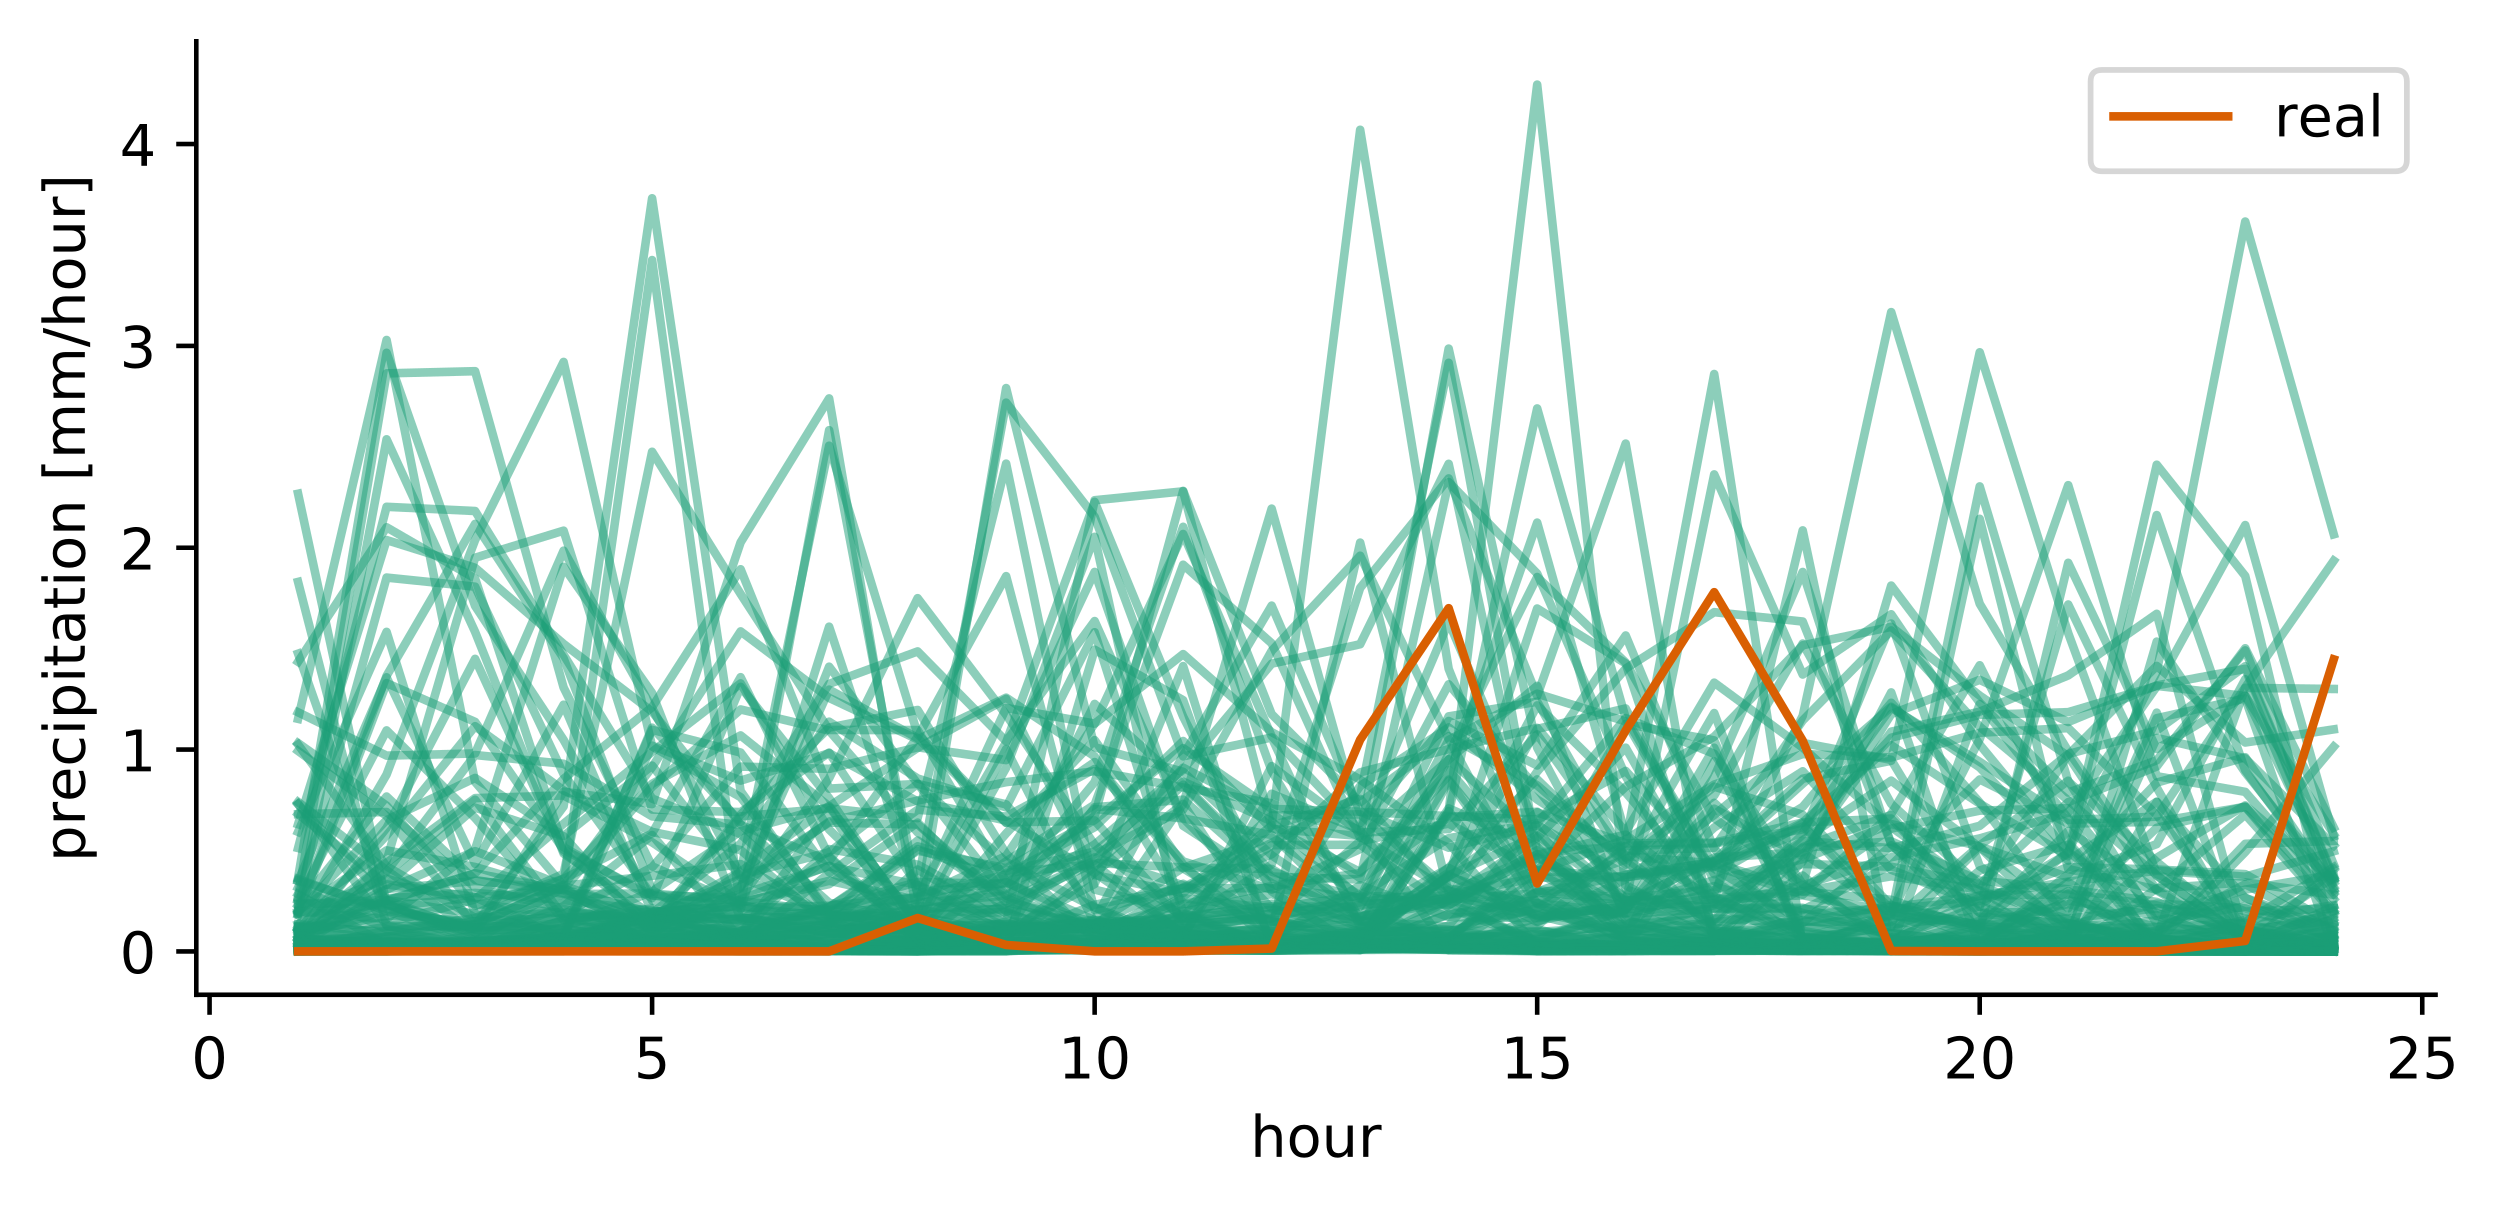 <?xml version="1.0" encoding="utf-8" standalone="no"?>
<!DOCTYPE svg PUBLIC "-//W3C//DTD SVG 1.1//EN"
  "http://www.w3.org/Graphics/SVG/1.1/DTD/svg11.dtd">
<!-- Created with matplotlib (https://matplotlib.org/) -->
<svg height="211.076pt" version="1.1" viewBox="0 0 436.087 211.076" width="436.087pt" xmlns="http://www.w3.org/2000/svg" xmlns:xlink="http://www.w3.org/1999/xlink">
 <defs>
  <style type="text/css">
*{stroke-linecap:butt;stroke-linejoin:round;}
  </style>
 </defs>
 <g id="figure_1">
  <g id="patch_1">
   <path d="M 0 211.076 
L 436.087 211.076 
L 436.087 0 
L 0 0 
z
" style="fill:#ffffff;"/>
  </g>
  <g id="axes_1">
   <g id="patch_2">
    <path d="M 34.241 173.52 
L 424.841 173.52 
L 424.841 7.2 
L 34.241 7.2 
z
" style="fill:#ffffff;"/>
   </g>
   <g id="matplotlib.axis_1">
    <g id="xtick_1">
     <g id="line2d_1">
      <defs>
       <path d="M 0 0 
L 0 3.5 
" id="md78b8b1956" style="stroke:#000000;stroke-width:0.8;"/>
      </defs>
      <g>
       <use style="stroke:#000000;stroke-width:0.8;" x="36.556" xlink:href="#md78b8b1956" y="173.52"/>
      </g>
     </g>
     <g id="text_1">
      <!-- 0 -->
      <defs>
       <path d="M 31.781 66.406 
Q 24.172 66.406 20.328 58.906 
Q 16.5 51.422 16.5 36.375 
Q 16.5 21.391 20.328 13.891 
Q 24.172 6.391 31.781 6.391 
Q 39.453 6.391 43.281 13.891 
Q 47.125 21.391 47.125 36.375 
Q 47.125 51.422 43.281 58.906 
Q 39.453 66.406 31.781 66.406 
z
M 31.781 74.219 
Q 44.047 74.219 50.516 64.516 
Q 56.984 54.828 56.984 36.375 
Q 56.984 17.969 50.516 8.266 
Q 44.047 -1.422 31.781 -1.422 
Q 19.531 -1.422 13.062 8.266 
Q 6.594 17.969 6.594 36.375 
Q 6.594 54.828 13.062 64.516 
Q 19.531 74.219 31.781 74.219 
z
" id="DejaVuSans-48"/>
      </defs>
      <g transform="translate(33.375 188.118)scale(0.1 -0.1)">
       <use xlink:href="#DejaVuSans-48"/>
      </g>
     </g>
    </g>
    <g id="xtick_2">
     <g id="line2d_2">
      <g>
       <use style="stroke:#000000;stroke-width:0.8;" x="113.75" xlink:href="#md78b8b1956" y="173.52"/>
      </g>
     </g>
     <g id="text_2">
      <!-- 5 -->
      <defs>
       <path d="M 10.797 72.906 
L 49.516 72.906 
L 49.516 64.594 
L 19.828 64.594 
L 19.828 46.734 
Q 21.969 47.469 24.109 47.828 
Q 26.266 48.188 28.422 48.188 
Q 40.625 48.188 47.75 41.5 
Q 54.891 34.812 54.891 23.391 
Q 54.891 11.625 47.562 5.094 
Q 40.234 -1.422 26.906 -1.422 
Q 22.312 -1.422 17.547 -0.641 
Q 12.797 0.141 7.719 1.703 
L 7.719 11.625 
Q 12.109 9.234 16.797 8.062 
Q 21.484 6.891 26.703 6.891 
Q 35.156 6.891 40.078 11.328 
Q 45.016 15.766 45.016 23.391 
Q 45.016 31 40.078 35.438 
Q 35.156 39.891 26.703 39.891 
Q 22.75 39.891 18.812 39.016 
Q 14.891 38.141 10.797 36.281 
z
" id="DejaVuSans-53"/>
      </defs>
      <g transform="translate(110.569 188.118)scale(0.1 -0.1)">
       <use xlink:href="#DejaVuSans-53"/>
      </g>
     </g>
    </g>
    <g id="xtick_3">
     <g id="line2d_3">
      <g>
       <use style="stroke:#000000;stroke-width:0.8;" x="190.944" xlink:href="#md78b8b1956" y="173.52"/>
      </g>
     </g>
     <g id="text_3">
      <!-- 10 -->
      <defs>
       <path d="M 12.406 8.297 
L 28.516 8.297 
L 28.516 63.922 
L 10.984 60.406 
L 10.984 69.391 
L 28.422 72.906 
L 38.281 72.906 
L 38.281 8.297 
L 54.391 8.297 
L 54.391 0 
L 12.406 0 
z
" id="DejaVuSans-49"/>
      </defs>
      <g transform="translate(184.581 188.118)scale(0.1 -0.1)">
       <use xlink:href="#DejaVuSans-49"/>
       <use x="63.623" xlink:href="#DejaVuSans-48"/>
      </g>
     </g>
    </g>
    <g id="xtick_4">
     <g id="line2d_4">
      <g>
       <use style="stroke:#000000;stroke-width:0.8;" x="268.137" xlink:href="#md78b8b1956" y="173.52"/>
      </g>
     </g>
     <g id="text_4">
      <!-- 15 -->
      <g transform="translate(261.775 188.118)scale(0.1 -0.1)">
       <use xlink:href="#DejaVuSans-49"/>
       <use x="63.623" xlink:href="#DejaVuSans-53"/>
      </g>
     </g>
    </g>
    <g id="xtick_5">
     <g id="line2d_5">
      <g>
       <use style="stroke:#000000;stroke-width:0.8;" x="345.331" xlink:href="#md78b8b1956" y="173.52"/>
      </g>
     </g>
     <g id="text_5">
      <!-- 20 -->
      <defs>
       <path d="M 19.188 8.297 
L 53.609 8.297 
L 53.609 0 
L 7.328 0 
L 7.328 8.297 
Q 12.938 14.109 22.625 23.891 
Q 32.328 33.688 34.812 36.531 
Q 39.547 41.844 41.422 45.531 
Q 43.312 49.219 43.312 52.781 
Q 43.312 58.594 39.234 62.25 
Q 35.156 65.922 28.609 65.922 
Q 23.969 65.922 18.812 64.312 
Q 13.672 62.703 7.812 59.422 
L 7.812 69.391 
Q 13.766 71.781 18.938 73 
Q 24.125 74.219 28.422 74.219 
Q 39.75 74.219 46.484 68.547 
Q 53.219 62.891 53.219 53.422 
Q 53.219 48.922 51.531 44.891 
Q 49.859 40.875 45.406 35.406 
Q 44.188 33.984 37.641 27.219 
Q 31.109 20.453 19.188 8.297 
z
" id="DejaVuSans-50"/>
      </defs>
      <g transform="translate(338.969 188.118)scale(0.1 -0.1)">
       <use xlink:href="#DejaVuSans-50"/>
       <use x="63.623" xlink:href="#DejaVuSans-48"/>
      </g>
     </g>
    </g>
    <g id="xtick_6">
     <g id="line2d_6">
      <g>
       <use style="stroke:#000000;stroke-width:0.8;" x="422.525" xlink:href="#md78b8b1956" y="173.52"/>
      </g>
     </g>
     <g id="text_6">
      <!-- 25 -->
      <g transform="translate(416.162 188.118)scale(0.1 -0.1)">
       <use xlink:href="#DejaVuSans-50"/>
       <use x="63.623" xlink:href="#DejaVuSans-53"/>
      </g>
     </g>
    </g>
    <g id="text_7">
     <!-- hour -->
     <defs>
      <path d="M 54.891 33.016 
L 54.891 0 
L 45.906 0 
L 45.906 32.719 
Q 45.906 40.484 42.875 44.328 
Q 39.844 48.188 33.797 48.188 
Q 26.516 48.188 22.312 43.547 
Q 18.109 38.922 18.109 30.906 
L 18.109 0 
L 9.078 0 
L 9.078 75.984 
L 18.109 75.984 
L 18.109 46.188 
Q 21.344 51.125 25.703 53.562 
Q 30.078 56 35.797 56 
Q 45.219 56 50.047 50.172 
Q 54.891 44.344 54.891 33.016 
z
" id="DejaVuSans-104"/>
      <path d="M 30.609 48.391 
Q 23.391 48.391 19.188 42.75 
Q 14.984 37.109 14.984 27.297 
Q 14.984 17.484 19.156 11.844 
Q 23.344 6.203 30.609 6.203 
Q 37.797 6.203 41.984 11.859 
Q 46.188 17.531 46.188 27.297 
Q 46.188 37.016 41.984 42.703 
Q 37.797 48.391 30.609 48.391 
z
M 30.609 56 
Q 42.328 56 49.016 48.375 
Q 55.719 40.766 55.719 27.297 
Q 55.719 13.875 49.016 6.219 
Q 42.328 -1.422 30.609 -1.422 
Q 18.844 -1.422 12.172 6.219 
Q 5.516 13.875 5.516 27.297 
Q 5.516 40.766 12.172 48.375 
Q 18.844 56 30.609 56 
z
" id="DejaVuSans-111"/>
      <path d="M 8.5 21.578 
L 8.5 54.688 
L 17.484 54.688 
L 17.484 21.922 
Q 17.484 14.156 20.5 10.266 
Q 23.531 6.391 29.594 6.391 
Q 36.859 6.391 41.078 11.031 
Q 45.312 15.672 45.312 23.688 
L 45.312 54.688 
L 54.297 54.688 
L 54.297 0 
L 45.312 0 
L 45.312 8.406 
Q 42.047 3.422 37.719 1 
Q 33.406 -1.422 27.688 -1.422 
Q 18.266 -1.422 13.375 4.438 
Q 8.5 10.297 8.5 21.578 
z
M 31.109 56 
z
" id="DejaVuSans-117"/>
      <path d="M 41.109 46.297 
Q 39.594 47.172 37.812 47.578 
Q 36.031 48 33.891 48 
Q 26.266 48 22.188 43.047 
Q 18.109 38.094 18.109 28.812 
L 18.109 0 
L 9.078 0 
L 9.078 54.688 
L 18.109 54.688 
L 18.109 46.188 
Q 20.953 51.172 25.484 53.578 
Q 30.031 56 36.531 56 
Q 37.453 56 38.578 55.875 
Q 39.703 55.766 41.062 55.516 
z
" id="DejaVuSans-114"/>
     </defs>
     <g transform="translate(218.088 201.797)scale(0.1 -0.1)">
      <use xlink:href="#DejaVuSans-104"/>
      <use x="63.379" xlink:href="#DejaVuSans-111"/>
      <use x="124.561" xlink:href="#DejaVuSans-117"/>
      <use x="187.939" xlink:href="#DejaVuSans-114"/>
     </g>
    </g>
   </g>
   <g id="matplotlib.axis_2">
    <g id="ytick_1">
     <g id="line2d_7">
      <defs>
       <path d="M 0 0 
L -3.5 0 
" id="mc7d95fa5da" style="stroke:#000000;stroke-width:0.8;"/>
      </defs>
      <g>
       <use style="stroke:#000000;stroke-width:0.8;" x="34.241" xlink:href="#mc7d95fa5da" y="165.961"/>
      </g>
     </g>
     <g id="text_8">
      <!-- 0 -->
      <g transform="translate(20.878 169.76)scale(0.1 -0.1)">
       <use xlink:href="#DejaVuSans-48"/>
      </g>
     </g>
    </g>
    <g id="ytick_2">
     <g id="line2d_8">
      <g>
       <use style="stroke:#000000;stroke-width:0.8;" x="34.241" xlink:href="#mc7d95fa5da" y="130.752"/>
      </g>
     </g>
     <g id="text_9">
      <!-- 1 -->
      <g transform="translate(20.878 134.551)scale(0.1 -0.1)">
       <use xlink:href="#DejaVuSans-49"/>
      </g>
     </g>
    </g>
    <g id="ytick_3">
     <g id="line2d_9">
      <g>
       <use style="stroke:#000000;stroke-width:0.8;" x="34.241" xlink:href="#mc7d95fa5da" y="95.544"/>
      </g>
     </g>
     <g id="text_10">
      <!-- 2 -->
      <g transform="translate(20.878 99.343)scale(0.1 -0.1)">
       <use xlink:href="#DejaVuSans-50"/>
      </g>
     </g>
    </g>
    <g id="ytick_4">
     <g id="line2d_10">
      <g>
       <use style="stroke:#000000;stroke-width:0.8;" x="34.241" xlink:href="#mc7d95fa5da" y="60.335"/>
      </g>
     </g>
     <g id="text_11">
      <!-- 3 -->
      <defs>
       <path d="M 40.578 39.312 
Q 47.656 37.797 51.625 33 
Q 55.609 28.219 55.609 21.188 
Q 55.609 10.406 48.188 4.484 
Q 40.766 -1.422 27.094 -1.422 
Q 22.516 -1.422 17.656 -0.516 
Q 12.797 0.391 7.625 2.203 
L 7.625 11.719 
Q 11.719 9.328 16.594 8.109 
Q 21.484 6.891 26.812 6.891 
Q 36.078 6.891 40.938 10.547 
Q 45.797 14.203 45.797 21.188 
Q 45.797 27.641 41.281 31.266 
Q 36.766 34.906 28.719 34.906 
L 20.219 34.906 
L 20.219 43.016 
L 29.109 43.016 
Q 36.375 43.016 40.234 45.922 
Q 44.094 48.828 44.094 54.297 
Q 44.094 59.906 40.109 62.906 
Q 36.141 65.922 28.719 65.922 
Q 24.656 65.922 20.016 65.031 
Q 15.375 64.156 9.812 62.312 
L 9.812 71.094 
Q 15.438 72.656 20.344 73.438 
Q 25.25 74.219 29.594 74.219 
Q 40.828 74.219 47.359 69.109 
Q 53.906 64.016 53.906 55.328 
Q 53.906 49.266 50.438 45.094 
Q 46.969 40.922 40.578 39.312 
z
" id="DejaVuSans-51"/>
      </defs>
      <g transform="translate(20.878 64.135)scale(0.1 -0.1)">
       <use xlink:href="#DejaVuSans-51"/>
      </g>
     </g>
    </g>
    <g id="ytick_5">
     <g id="line2d_11">
      <g>
       <use style="stroke:#000000;stroke-width:0.8;" x="34.241" xlink:href="#mc7d95fa5da" y="25.127"/>
      </g>
     </g>
     <g id="text_12">
      <!-- 4 -->
      <defs>
       <path d="M 37.797 64.312 
L 12.891 25.391 
L 37.797 25.391 
z
M 35.203 72.906 
L 47.609 72.906 
L 47.609 25.391 
L 58.016 25.391 
L 58.016 17.188 
L 47.609 17.188 
L 47.609 0 
L 37.797 0 
L 37.797 17.188 
L 4.891 17.188 
L 4.891 26.703 
z
" id="DejaVuSans-52"/>
      </defs>
      <g transform="translate(20.878 28.926)scale(0.1 -0.1)">
       <use xlink:href="#DejaVuSans-52"/>
      </g>
     </g>
    </g>
    <g id="text_13">
     <!-- precipitation [mm/hour] -->
     <defs>
      <path d="M 18.109 8.203 
L 18.109 -20.797 
L 9.078 -20.797 
L 9.078 54.688 
L 18.109 54.688 
L 18.109 46.391 
Q 20.953 51.266 25.266 53.625 
Q 29.594 56 35.594 56 
Q 45.562 56 51.781 48.094 
Q 58.016 40.188 58.016 27.297 
Q 58.016 14.406 51.781 6.484 
Q 45.562 -1.422 35.594 -1.422 
Q 29.594 -1.422 25.266 0.953 
Q 20.953 3.328 18.109 8.203 
z
M 48.688 27.297 
Q 48.688 37.203 44.609 42.844 
Q 40.531 48.484 33.406 48.484 
Q 26.266 48.484 22.188 42.844 
Q 18.109 37.203 18.109 27.297 
Q 18.109 17.391 22.188 11.75 
Q 26.266 6.109 33.406 6.109 
Q 40.531 6.109 44.609 11.75 
Q 48.688 17.391 48.688 27.297 
z
" id="DejaVuSans-112"/>
      <path d="M 56.203 29.594 
L 56.203 25.203 
L 14.891 25.203 
Q 15.484 15.922 20.484 11.062 
Q 25.484 6.203 34.422 6.203 
Q 39.594 6.203 44.453 7.469 
Q 49.312 8.734 54.109 11.281 
L 54.109 2.781 
Q 49.266 0.734 44.188 -0.344 
Q 39.109 -1.422 33.891 -1.422 
Q 20.797 -1.422 13.156 6.188 
Q 5.516 13.812 5.516 26.812 
Q 5.516 40.234 12.766 48.109 
Q 20.016 56 32.328 56 
Q 43.359 56 49.781 48.891 
Q 56.203 41.797 56.203 29.594 
z
M 47.219 32.234 
Q 47.125 39.594 43.094 43.984 
Q 39.062 48.391 32.422 48.391 
Q 24.906 48.391 20.391 44.141 
Q 15.875 39.891 15.188 32.172 
z
" id="DejaVuSans-101"/>
      <path d="M 48.781 52.594 
L 48.781 44.188 
Q 44.969 46.297 41.141 47.344 
Q 37.312 48.391 33.406 48.391 
Q 24.656 48.391 19.812 42.844 
Q 14.984 37.312 14.984 27.297 
Q 14.984 17.281 19.812 11.734 
Q 24.656 6.203 33.406 6.203 
Q 37.312 6.203 41.141 7.25 
Q 44.969 8.297 48.781 10.406 
L 48.781 2.094 
Q 45.016 0.344 40.984 -0.531 
Q 36.969 -1.422 32.422 -1.422 
Q 20.062 -1.422 12.781 6.344 
Q 5.516 14.109 5.516 27.297 
Q 5.516 40.672 12.859 48.328 
Q 20.219 56 33.016 56 
Q 37.156 56 41.109 55.141 
Q 45.062 54.297 48.781 52.594 
z
" id="DejaVuSans-99"/>
      <path d="M 9.422 54.688 
L 18.406 54.688 
L 18.406 0 
L 9.422 0 
z
M 9.422 75.984 
L 18.406 75.984 
L 18.406 64.594 
L 9.422 64.594 
z
" id="DejaVuSans-105"/>
      <path d="M 18.312 70.219 
L 18.312 54.688 
L 36.812 54.688 
L 36.812 47.703 
L 18.312 47.703 
L 18.312 18.016 
Q 18.312 11.328 20.141 9.422 
Q 21.969 7.516 27.594 7.516 
L 36.812 7.516 
L 36.812 0 
L 27.594 0 
Q 17.188 0 13.234 3.875 
Q 9.281 7.766 9.281 18.016 
L 9.281 47.703 
L 2.688 47.703 
L 2.688 54.688 
L 9.281 54.688 
L 9.281 70.219 
z
" id="DejaVuSans-116"/>
      <path d="M 34.281 27.484 
Q 23.391 27.484 19.188 25 
Q 14.984 22.516 14.984 16.5 
Q 14.984 11.719 18.141 8.906 
Q 21.297 6.109 26.703 6.109 
Q 34.188 6.109 38.703 11.406 
Q 43.219 16.703 43.219 25.484 
L 43.219 27.484 
z
M 52.203 31.203 
L 52.203 0 
L 43.219 0 
L 43.219 8.297 
Q 40.141 3.328 35.547 0.953 
Q 30.953 -1.422 24.312 -1.422 
Q 15.922 -1.422 10.953 3.297 
Q 6 8.016 6 15.922 
Q 6 25.141 12.172 29.828 
Q 18.359 34.516 30.609 34.516 
L 43.219 34.516 
L 43.219 35.406 
Q 43.219 41.609 39.141 45 
Q 35.062 48.391 27.688 48.391 
Q 23 48.391 18.547 47.266 
Q 14.109 46.141 10.016 43.891 
L 10.016 52.203 
Q 14.938 54.109 19.578 55.047 
Q 24.219 56 28.609 56 
Q 40.484 56 46.344 49.844 
Q 52.203 43.703 52.203 31.203 
z
" id="DejaVuSans-97"/>
      <path d="M 54.891 33.016 
L 54.891 0 
L 45.906 0 
L 45.906 32.719 
Q 45.906 40.484 42.875 44.328 
Q 39.844 48.188 33.797 48.188 
Q 26.516 48.188 22.312 43.547 
Q 18.109 38.922 18.109 30.906 
L 18.109 0 
L 9.078 0 
L 9.078 54.688 
L 18.109 54.688 
L 18.109 46.188 
Q 21.344 51.125 25.703 53.562 
Q 30.078 56 35.797 56 
Q 45.219 56 50.047 50.172 
Q 54.891 44.344 54.891 33.016 
z
" id="DejaVuSans-110"/>
      <path id="DejaVuSans-32"/>
      <path d="M 8.594 75.984 
L 29.297 75.984 
L 29.297 69 
L 17.578 69 
L 17.578 -6.203 
L 29.297 -6.203 
L 29.297 -13.188 
L 8.594 -13.188 
z
" id="DejaVuSans-91"/>
      <path d="M 52 44.188 
Q 55.375 50.25 60.062 53.125 
Q 64.75 56 71.094 56 
Q 79.641 56 84.281 50.016 
Q 88.922 44.047 88.922 33.016 
L 88.922 0 
L 79.891 0 
L 79.891 32.719 
Q 79.891 40.578 77.094 44.375 
Q 74.312 48.188 68.609 48.188 
Q 61.625 48.188 57.562 43.547 
Q 53.516 38.922 53.516 30.906 
L 53.516 0 
L 44.484 0 
L 44.484 32.719 
Q 44.484 40.625 41.703 44.406 
Q 38.922 48.188 33.109 48.188 
Q 26.219 48.188 22.156 43.531 
Q 18.109 38.875 18.109 30.906 
L 18.109 0 
L 9.078 0 
L 9.078 54.688 
L 18.109 54.688 
L 18.109 46.188 
Q 21.188 51.219 25.484 53.609 
Q 29.781 56 35.688 56 
Q 41.656 56 45.828 52.969 
Q 50 49.953 52 44.188 
z
" id="DejaVuSans-109"/>
      <path d="M 25.391 72.906 
L 33.688 72.906 
L 8.297 -9.281 
L 0 -9.281 
z
" id="DejaVuSans-47"/>
      <path d="M 30.422 75.984 
L 30.422 -13.188 
L 9.719 -13.188 
L 9.719 -6.203 
L 21.391 -6.203 
L 21.391 69 
L 9.719 69 
L 9.719 75.984 
z
" id="DejaVuSans-93"/>
     </defs>
     <g transform="translate(14.798 150.336)rotate(-90)scale(0.1 -0.1)">
      <use xlink:href="#DejaVuSans-112"/>
      <use x="63.477" xlink:href="#DejaVuSans-114"/>
      <use x="104.559" xlink:href="#DejaVuSans-101"/>
      <use x="166.082" xlink:href="#DejaVuSans-99"/>
      <use x="221.062" xlink:href="#DejaVuSans-105"/>
      <use x="248.846" xlink:href="#DejaVuSans-112"/>
      <use x="312.322" xlink:href="#DejaVuSans-105"/>
      <use x="340.105" xlink:href="#DejaVuSans-116"/>
      <use x="379.314" xlink:href="#DejaVuSans-97"/>
      <use x="440.594" xlink:href="#DejaVuSans-116"/>
      <use x="479.803" xlink:href="#DejaVuSans-105"/>
      <use x="507.586" xlink:href="#DejaVuSans-111"/>
      <use x="568.768" xlink:href="#DejaVuSans-110"/>
      <use x="632.146" xlink:href="#DejaVuSans-32"/>
      <use x="663.934" xlink:href="#DejaVuSans-91"/>
      <use x="702.947" xlink:href="#DejaVuSans-109"/>
      <use x="800.359" xlink:href="#DejaVuSans-109"/>
      <use x="897.771" xlink:href="#DejaVuSans-47"/>
      <use x="931.463" xlink:href="#DejaVuSans-104"/>
      <use x="994.842" xlink:href="#DejaVuSans-111"/>
      <use x="1056.023" xlink:href="#DejaVuSans-117"/>
      <use x="1119.402" xlink:href="#DejaVuSans-114"/>
      <use x="1160.516" xlink:href="#DejaVuSans-93"/>
     </g>
    </g>
   </g>
   <g id="line2d_12">
    <path clip-path="url(#p531fea1ebc)" d="M 51.995 165.276 
L 67.434 164.348 
L 82.873 164.177 
L 98.311 163.412 
L 113.75 160.062 
L 129.189 160.367 
L 144.628 162.742 
L 160.066 164.244 
L 175.505 157.624 
L 190.944 150.539 
L 206.383 151.311 
L 221.821 151.564 
L 237.26 160.726 
L 252.699 161.629 
L 268.137 158.478 
L 283.576 148.39 
L 299.015 147.872 
L 314.454 125.672 
L 329.892 109.974 
L 345.331 126.744 
L 360.77 139.627 
L 376.209 152.674 
L 391.647 163.736 
L 407.086 164.824 
" style="fill:none;stroke:#1b9e77;stroke-linecap:square;stroke-opacity:0.5;stroke-width:1.5;"/>
   </g>
   <g id="line2d_13">
    <path clip-path="url(#p531fea1ebc)" d="M 51.995 130.99 
L 67.434 142.335 
L 82.873 161.579 
L 98.311 161.626 
L 113.75 161.743 
L 129.189 156.913 
L 144.628 150.986 
L 160.066 162.399 
L 175.505 164.524 
L 190.944 164.774 
L 206.383 163.656 
L 221.821 133.638 
L 237.26 145.225 
L 252.699 144.606 
L 268.137 128.11 
L 283.576 149.64 
L 299.015 137.21 
L 314.454 142.129 
L 329.892 157.941 
L 345.331 161.434 
L 360.77 162.47 
L 376.209 162.552 
L 391.647 163.843 
L 407.086 165.688 
" style="fill:none;stroke:#1b9e77;stroke-linecap:square;stroke-opacity:0.5;stroke-width:1.5;"/>
   </g>
   <g id="line2d_14">
    <path clip-path="url(#p531fea1ebc)" d="M 51.995 165.409 
L 67.434 164.686 
L 82.873 164.376 
L 98.311 162.718 
L 113.75 127.307 
L 129.189 131.269 
L 144.628 152.135 
L 160.066 159.061 
L 175.505 155.056 
L 190.944 136.422 
L 206.383 91.897 
L 221.821 134.473 
L 237.26 160.331 
L 252.699 135.986 
L 268.137 155.239 
L 283.576 164.424 
L 299.015 164.811 
L 314.454 161.603 
L 329.892 163.498 
L 345.331 165.128 
L 360.77 165.259 
L 376.209 165.129 
L 391.647 164.471 
L 407.086 165.322 
" style="fill:none;stroke:#1b9e77;stroke-linecap:square;stroke-opacity:0.5;stroke-width:1.5;"/>
   </g>
   <g id="line2d_15">
    <path clip-path="url(#p531fea1ebc)" d="M 51.995 163.942 
L 67.434 163.538 
L 82.873 165.142 
L 98.311 165.112 
L 113.75 165.374 
L 129.189 165.624 
L 144.628 165.728 
L 160.066 165.715 
L 175.505 165.612 
L 190.944 164.695 
L 206.383 159.366 
L 221.821 165.431 
L 237.26 164.225 
L 252.699 141.479 
L 268.137 160.667 
L 283.576 157.383 
L 299.015 82.754 
L 314.454 117.661 
L 329.892 107.152 
L 345.331 129.881 
L 360.77 148.662 
L 376.209 159.257 
L 391.647 165.695 
L 407.086 165.921 
" style="fill:none;stroke:#1b9e77;stroke-linecap:square;stroke-opacity:0.5;stroke-width:1.5;"/>
   </g>
   <g id="line2d_16">
    <path clip-path="url(#p531fea1ebc)" d="M 51.995 159.31 
L 67.434 76.632 
L 82.873 110.221 
L 98.311 148.885 
L 113.75 159.652 
L 129.189 153.356 
L 144.628 143.49 
L 160.066 143.804 
L 175.505 157.359 
L 190.944 160.787 
L 206.383 162.33 
L 221.821 162.471 
L 237.26 163.471 
L 252.699 163.734 
L 268.137 163.915 
L 283.576 163.612 
L 299.015 163.861 
L 314.454 164.876 
L 329.892 164.922 
L 345.331 160.638 
L 360.77 144.937 
L 376.209 155.211 
L 391.647 162.754 
L 407.086 165.785 
" style="fill:none;stroke:#1b9e77;stroke-linecap:square;stroke-opacity:0.5;stroke-width:1.5;"/>
   </g>
   <g id="line2d_17">
    <path clip-path="url(#p531fea1ebc)" d="M 51.995 129.881 
L 67.434 151.121 
L 82.873 160.113 
L 98.311 159.118 
L 113.75 159.961 
L 129.189 161.804 
L 144.628 163.66 
L 160.066 164.008 
L 175.505 164.484 
L 190.944 164.755 
L 206.383 165.118 
L 221.821 165.131 
L 237.26 165.388 
L 252.699 165.66 
L 268.137 165.724 
L 283.576 163.06 
L 299.015 157.872 
L 314.454 154.413 
L 329.892 149.53 
L 345.331 146.246 
L 360.77 141.75 
L 376.209 119.746 
L 391.647 91.593 
L 407.086 145.878 
" style="fill:none;stroke:#1b9e77;stroke-linecap:square;stroke-opacity:0.5;stroke-width:1.5;"/>
   </g>
   <g id="line2d_18">
    <path clip-path="url(#p531fea1ebc)" d="M 51.995 161.689 
L 67.434 161.024 
L 82.873 156.875 
L 98.311 143.682 
L 113.75 131.152 
L 129.189 119.214 
L 144.628 144.704 
L 160.066 159.685 
L 175.505 159.095 
L 190.944 149.55 
L 206.383 154.431 
L 221.821 162.393 
L 237.26 161.894 
L 252.699 154.489 
L 268.137 127.138 
L 283.576 123.583 
L 299.015 153.637 
L 314.454 163.64 
L 329.892 164.529 
L 345.331 162.978 
L 360.77 163.431 
L 376.209 165.443 
L 391.647 165.824 
L 407.086 165.933 
" style="fill:none;stroke:#1b9e77;stroke-linecap:square;stroke-opacity:0.5;stroke-width:1.5;"/>
   </g>
   <g id="line2d_19">
    <path clip-path="url(#p531fea1ebc)" d="M 51.995 164.523 
L 67.434 165.459 
L 82.873 165.149 
L 98.311 160.483 
L 113.75 160.685 
L 129.189 163.909 
L 144.628 162.31 
L 160.066 160.982 
L 175.505 150.255 
L 190.944 140.352 
L 206.383 98.509 
L 221.821 112.216 
L 237.26 146.16 
L 252.699 132.494 
L 268.137 119.635 
L 283.576 160.586 
L 299.015 164.248 
L 314.454 164.514 
L 329.892 165.285 
L 345.331 165.334 
L 360.77 165.339 
L 376.209 165.45 
L 391.647 162.644 
L 407.086 159.493 
" style="fill:none;stroke:#1b9e77;stroke-linecap:square;stroke-opacity:0.5;stroke-width:1.5;"/>
   </g>
   <g id="line2d_20">
    <path clip-path="url(#p531fea1ebc)" d="M 51.995 164.062 
L 67.434 152.04 
L 82.873 131.703 
L 98.311 133.226 
L 113.75 142.405 
L 129.189 143.867 
L 144.628 150.229 
L 160.066 128.523 
L 175.505 100.504 
L 190.944 158.738 
L 206.383 154.912 
L 221.821 154.945 
L 237.26 156.618 
L 252.699 165.754 
L 268.137 165.924 
L 283.576 165.883 
L 299.015 165.723 
L 314.454 165.091 
L 329.892 165.786 
L 345.331 165.915 
L 360.77 165.182 
L 376.209 162.358 
L 391.647 154.234 
L 407.086 162.39 
" style="fill:none;stroke:#1b9e77;stroke-linecap:square;stroke-opacity:0.5;stroke-width:1.5;"/>
   </g>
   <g id="line2d_21">
    <path clip-path="url(#p531fea1ebc)" d="M 51.995 165.604 
L 67.434 165.656 
L 82.873 165.444 
L 98.311 164.254 
L 113.75 163.881 
L 129.189 162.43 
L 144.628 161.03 
L 160.066 160.568 
L 175.505 162.512 
L 190.944 162.638 
L 206.383 140.239 
L 221.821 88.724 
L 237.26 143.574 
L 252.699 125.767 
L 268.137 133.523 
L 283.576 110.852 
L 299.015 148.065 
L 314.454 163.888 
L 329.892 164.685 
L 345.331 162.649 
L 360.77 163.071 
L 376.209 165.283 
L 391.647 165.746 
L 407.086 165.93 
" style="fill:none;stroke:#1b9e77;stroke-linecap:square;stroke-opacity:0.5;stroke-width:1.5;"/>
   </g>
   <g id="line2d_22">
    <path clip-path="url(#p531fea1ebc)" d="M 51.995 161.644 
L 67.434 162.52 
L 82.873 160.726 
L 98.311 160.053 
L 113.75 160.052 
L 129.189 162.896 
L 144.628 164.498 
L 160.066 164.778 
L 175.505 164.722 
L 190.944 152.235 
L 206.383 140.22 
L 221.821 163.678 
L 237.26 154.435 
L 252.699 159.966 
L 268.137 160.149 
L 283.576 158.594 
L 299.015 156.75 
L 314.454 155.472 
L 329.892 152.854 
L 345.331 155.181 
L 360.77 131.68 
L 376.209 116.159 
L 391.647 129.52 
L 407.086 127.229 
" style="fill:none;stroke:#1b9e77;stroke-linecap:square;stroke-opacity:0.5;stroke-width:1.5;"/>
   </g>
   <g id="line2d_23">
    <path clip-path="url(#p531fea1ebc)" d="M 51.995 161.63 
L 67.434 135.105 
L 82.873 94.205 
L 98.311 63.135 
L 113.75 130.204 
L 129.189 139.058 
L 144.628 159.15 
L 160.066 161.865 
L 175.505 164.37 
L 190.944 164.749 
L 206.383 165.212 
L 221.821 165.148 
L 237.26 165.366 
L 252.699 165.615 
L 268.137 165.631 
L 283.576 165.122 
L 299.015 164.171 
L 314.454 164.826 
L 329.892 164.114 
L 345.331 163.737 
L 360.77 163.92 
L 376.209 162.744 
L 391.647 164.79 
L 407.086 162.145 
" style="fill:none;stroke:#1b9e77;stroke-linecap:square;stroke-opacity:0.5;stroke-width:1.5;"/>
   </g>
   <g id="line2d_24">
    <path clip-path="url(#p531fea1ebc)" d="M 51.995 164.656 
L 67.434 163.84 
L 82.873 161.939 
L 98.311 160.153 
L 113.75 159.032 
L 129.189 158.068 
L 144.628 158.768 
L 160.066 154.283 
L 175.505 70.236 
L 190.944 90.142 
L 206.383 131.937 
L 221.821 128.641 
L 237.26 161.725 
L 252.699 165.415 
L 268.137 165.75 
L 283.576 165.734 
L 299.015 165.782 
L 314.454 165.883 
L 329.892 165.802 
L 345.331 165.327 
L 360.77 162.829 
L 376.209 163.226 
L 391.647 162.238 
L 407.086 164.604 
" style="fill:none;stroke:#1b9e77;stroke-linecap:square;stroke-opacity:0.5;stroke-width:1.5;"/>
   </g>
   <g id="line2d_25">
    <path clip-path="url(#p531fea1ebc)" d="M 51.995 161.154 
L 67.434 154.26 
L 82.873 156.489 
L 98.311 163.818 
L 113.75 159.4 
L 129.189 154.501 
L 144.628 143.301 
L 160.066 139.64 
L 175.505 136.435 
L 190.944 134.527 
L 206.383 137.363 
L 221.821 140.124 
L 237.26 145.942 
L 252.699 155.348 
L 268.137 159.51 
L 283.576 158.281 
L 299.015 154.573 
L 314.454 159.257 
L 329.892 163.161 
L 345.331 147.768 
L 360.77 163.016 
L 376.209 164.712 
L 391.647 164.521 
L 407.086 158.91 
" style="fill:none;stroke:#1b9e77;stroke-linecap:square;stroke-opacity:0.5;stroke-width:1.5;"/>
   </g>
   <g id="line2d_26">
    <path clip-path="url(#p531fea1ebc)" d="M 51.995 143.777 
L 67.434 94.207 
L 82.873 99.043 
L 98.311 112.323 
L 113.75 124.131 
L 129.189 143.811 
L 144.628 157.467 
L 160.066 160.946 
L 175.505 162.802 
L 190.944 163.295 
L 206.383 163.984 
L 221.821 164.248 
L 237.26 164.912 
L 252.699 165.315 
L 268.137 165.291 
L 283.576 164.823 
L 299.015 165.203 
L 314.454 165.809 
L 329.892 165.907 
L 345.331 165.864 
L 360.77 165.681 
L 376.209 165.891 
L 391.647 165.937 
L 407.086 165.347 
" style="fill:none;stroke:#1b9e77;stroke-linecap:square;stroke-opacity:0.5;stroke-width:1.5;"/>
   </g>
   <g id="line2d_27">
    <path clip-path="url(#p531fea1ebc)" d="M 51.995 165.86 
L 67.434 165.821 
L 82.873 165.647 
L 98.311 163.362 
L 113.75 160.764 
L 129.189 163.208 
L 144.628 158.088 
L 160.066 153.856 
L 175.505 154.222 
L 190.944 142.36 
L 206.383 85.627 
L 221.821 124.578 
L 237.26 139.951 
L 252.699 128.427 
L 268.137 136.988 
L 283.576 150.301 
L 299.015 161.766 
L 314.454 164.195 
L 329.892 164.858 
L 345.331 164.278 
L 360.77 164.76 
L 376.209 165.456 
L 391.647 165.721 
L 407.086 165.92 
" style="fill:none;stroke:#1b9e77;stroke-linecap:square;stroke-opacity:0.5;stroke-width:1.5;"/>
   </g>
   <g id="line2d_28">
    <path clip-path="url(#p531fea1ebc)" d="M 51.995 162.19 
L 67.434 145.725 
L 82.873 126.677 
L 98.311 137.869 
L 113.75 145.112 
L 129.189 148.273 
L 144.628 161.465 
L 160.066 160.39 
L 175.505 130.658 
L 190.944 160.982 
L 206.383 160.126 
L 221.821 157.643 
L 237.26 160.141 
L 252.699 151.39 
L 268.137 159.791 
L 283.576 159.359 
L 299.015 158.525 
L 314.454 147.88 
L 329.892 146.76 
L 345.331 153.625 
L 360.77 155.117 
L 376.209 157.325 
L 391.647 163.214 
L 407.086 165.774 
" style="fill:none;stroke:#1b9e77;stroke-linecap:square;stroke-opacity:0.5;stroke-width:1.5;"/>
   </g>
   <g id="line2d_29">
    <path clip-path="url(#p531fea1ebc)" d="M 51.995 86.122 
L 67.434 157.657 
L 82.873 163.377 
L 98.311 163.37 
L 113.75 130.065 
L 129.189 136.161 
L 144.628 131.378 
L 160.066 139.805 
L 175.505 143.141 
L 190.944 152.268 
L 206.383 162.819 
L 221.821 164.235 
L 237.26 163.21 
L 252.699 152.828 
L 268.137 158.221 
L 283.576 163.409 
L 299.015 164.336 
L 314.454 160.879 
L 329.892 157.857 
L 345.331 163.975 
L 360.77 165.445 
L 376.209 165.737 
L 391.647 165.672 
L 407.086 164.045 
" style="fill:none;stroke:#1b9e77;stroke-linecap:square;stroke-opacity:0.5;stroke-width:1.5;"/>
   </g>
   <g id="line2d_30">
    <path clip-path="url(#p531fea1ebc)" d="M 51.995 159.613 
L 67.434 119.16 
L 82.873 125.923 
L 98.311 148.22 
L 113.75 156.18 
L 129.189 156.65 
L 144.628 135.762 
L 160.066 104.345 
L 175.505 124.679 
L 190.944 147.378 
L 206.383 160.166 
L 221.821 158.722 
L 237.26 160.606 
L 252.699 162.977 
L 268.137 164.708 
L 283.576 165.089 
L 299.015 165.464 
L 314.454 165.554 
L 329.892 165.683 
L 345.331 165.69 
L 360.77 165.76 
L 376.209 165.843 
L 391.647 165.89 
L 407.086 165.95 
" style="fill:none;stroke:#1b9e77;stroke-linecap:square;stroke-opacity:0.5;stroke-width:1.5;"/>
   </g>
   <g id="line2d_31">
    <path clip-path="url(#p531fea1ebc)" d="M 51.995 164.104 
L 67.434 163.308 
L 82.873 164.877 
L 98.311 165.432 
L 113.75 165.415 
L 129.189 162.529 
L 144.628 148.11 
L 160.066 150.82 
L 175.505 159.259 
L 190.944 163.813 
L 206.383 158.733 
L 221.821 147.426 
L 237.26 147.343 
L 252.699 158.361 
L 268.137 164.196 
L 283.576 164.907 
L 299.015 160.574 
L 314.454 146.667 
L 329.892 147.958 
L 345.331 144.052 
L 360.77 131.52 
L 376.209 127.408 
L 391.647 116.214 
L 407.086 152.987 
" style="fill:none;stroke:#1b9e77;stroke-linecap:square;stroke-opacity:0.5;stroke-width:1.5;"/>
   </g>
   <g id="line2d_32">
    <path clip-path="url(#p531fea1ebc)" d="M 51.995 157.678 
L 67.434 156.984 
L 82.873 159.431 
L 98.311 152.416 
L 113.75 78.807 
L 129.189 103.61 
L 144.628 127.335 
L 160.066 127.342 
L 175.505 153.736 
L 190.944 162.046 
L 206.383 164.392 
L 221.821 164.688 
L 237.26 164.681 
L 252.699 163.658 
L 268.137 162.939 
L 283.576 164.193 
L 299.015 164.829 
L 314.454 165.252 
L 329.892 165.474 
L 345.331 163.71 
L 360.77 155.436 
L 376.209 165.717 
L 391.647 165.857 
L 407.086 165.802 
" style="fill:none;stroke:#1b9e77;stroke-linecap:square;stroke-opacity:0.5;stroke-width:1.5;"/>
   </g>
   <g id="line2d_33">
    <path clip-path="url(#p531fea1ebc)" d="M 51.995 157.992 
L 67.434 138.944 
L 82.873 153.491 
L 98.311 155.921 
L 113.75 161.732 
L 129.189 164.731 
L 144.628 152.301 
L 160.066 141.252 
L 175.505 142.439 
L 190.944 134.139 
L 206.383 150.255 
L 221.821 155.186 
L 237.26 148.102 
L 252.699 119.372 
L 268.137 137.576 
L 283.576 156.954 
L 299.015 158.358 
L 314.454 158.346 
L 329.892 162.876 
L 345.331 164.238 
L 360.77 164.98 
L 376.209 165.34 
L 391.647 165.572 
L 407.086 165.916 
" style="fill:none;stroke:#1b9e77;stroke-linecap:square;stroke-opacity:0.5;stroke-width:1.5;"/>
   </g>
   <g id="line2d_34">
    <path clip-path="url(#p531fea1ebc)" d="M 51.995 164.708 
L 67.434 165.382 
L 82.873 165.699 
L 98.311 165.652 
L 113.75 165.768 
L 129.189 165.769 
L 144.628 165.81 
L 160.066 165.798 
L 175.505 165.75 
L 190.944 165.773 
L 206.383 165.65 
L 221.821 165.802 
L 237.26 165.025 
L 252.699 163.652 
L 268.137 163.135 
L 283.576 161.125 
L 299.015 158.509 
L 314.454 158.529 
L 329.892 159.681 
L 345.331 161.184 
L 360.77 148.548 
L 376.209 117.215 
L 391.647 38.648 
L 407.086 93.2 
" style="fill:none;stroke:#1b9e77;stroke-linecap:square;stroke-opacity:0.5;stroke-width:1.5;"/>
   </g>
   <g id="line2d_35">
    <path clip-path="url(#p531fea1ebc)" d="M 51.995 101.508 
L 67.434 161.475 
L 82.873 164.436 
L 98.311 163.776 
L 113.75 163.655 
L 129.189 162.98 
L 144.628 161.819 
L 160.066 162.443 
L 175.505 162.527 
L 190.944 161.939 
L 206.383 157.742 
L 221.821 154.559 
L 237.26 152.299 
L 252.699 135.258 
L 268.137 91.164 
L 283.576 145.689 
L 299.015 163.046 
L 314.454 160.498 
L 329.892 162.702 
L 345.331 164.781 
L 360.77 164.539 
L 376.209 163.299 
L 391.647 147.19 
L 407.086 146.69 
" style="fill:none;stroke:#1b9e77;stroke-linecap:square;stroke-opacity:0.5;stroke-width:1.5;"/>
   </g>
   <g id="line2d_36">
    <path clip-path="url(#p531fea1ebc)" d="M 51.995 165.339 
L 67.434 164.803 
L 82.873 164.643 
L 98.311 163.118 
L 113.75 159.832 
L 129.189 158.386 
L 144.628 157.992 
L 160.066 156.618 
L 175.505 149.289 
L 190.944 126.211 
L 206.383 93.151 
L 221.821 128.423 
L 237.26 144.896 
L 252.699 108.475 
L 268.137 144.629 
L 283.576 164.114 
L 299.015 165.388 
L 314.454 165.5 
L 329.892 165.734 
L 345.331 165.812 
L 360.77 165.876 
L 376.209 165.905 
L 391.647 165.92 
L 407.086 165.956 
" style="fill:none;stroke:#1b9e77;stroke-linecap:square;stroke-opacity:0.5;stroke-width:1.5;"/>
   </g>
   <g id="line2d_37">
    <path clip-path="url(#p531fea1ebc)" d="M 51.995 153.714 
L 67.434 118.154 
L 82.873 150.677 
L 98.311 122.926 
L 113.75 159.172 
L 129.189 163.631 
L 144.628 165.56 
L 160.066 165.789 
L 175.505 165.826 
L 190.944 165.667 
L 206.383 162.304 
L 221.821 164.617 
L 237.26 165.694 
L 252.699 165.669 
L 268.137 159.988 
L 283.576 158.069 
L 299.015 153.523 
L 314.454 149.875 
L 329.892 143.735 
L 345.331 147.661 
L 360.77 153.028 
L 376.209 147.237 
L 391.647 118.485 
L 407.086 155.014 
" style="fill:none;stroke:#1b9e77;stroke-linecap:square;stroke-opacity:0.5;stroke-width:1.5;"/>
   </g>
   <g id="line2d_38">
    <path clip-path="url(#p531fea1ebc)" d="M 51.995 124.249 
L 67.434 131.809 
L 82.873 131.426 
L 98.311 96.056 
L 113.75 123.519 
L 129.189 152.614 
L 144.628 148.673 
L 160.066 136.732 
L 175.505 156.221 
L 190.944 162.121 
L 206.383 164.505 
L 221.821 163.964 
L 237.26 162.93 
L 252.699 163.832 
L 268.137 164.885 
L 283.576 165.421 
L 299.015 165.788 
L 314.454 165.821 
L 329.892 165.862 
L 345.331 165.885 
L 360.77 165.903 
L 376.209 165.912 
L 391.647 165.928 
L 407.086 165.957 
" style="fill:none;stroke:#1b9e77;stroke-linecap:square;stroke-opacity:0.5;stroke-width:1.5;"/>
   </g>
   <g id="line2d_39">
    <path clip-path="url(#p531fea1ebc)" d="M 51.995 164.817 
L 67.434 164.951 
L 82.873 165.071 
L 98.311 164.026 
L 113.75 164.235 
L 129.189 164.593 
L 144.628 163.555 
L 160.066 161.826 
L 175.505 161.208 
L 190.944 161.174 
L 206.383 151.358 
L 221.821 146.077 
L 237.26 156.234 
L 252.699 156.848 
L 268.137 134.594 
L 283.576 116.624 
L 299.015 106.782 
L 314.454 108.417 
L 329.892 147.238 
L 345.331 155.427 
L 360.77 163.836 
L 376.209 165.425 
L 391.647 165.772 
L 407.086 165.927 
" style="fill:none;stroke:#1b9e77;stroke-linecap:square;stroke-opacity:0.5;stroke-width:1.5;"/>
   </g>
   <g id="line2d_40">
    <path clip-path="url(#p531fea1ebc)" d="M 51.995 165.541 
L 67.434 165.281 
L 82.873 165.408 
L 98.311 165.358 
L 113.75 165.604 
L 129.189 165.798 
L 144.628 165.849 
L 160.066 165.756 
L 175.505 165.716 
L 190.944 165.692 
L 206.383 165.71 
L 221.821 165.775 
L 237.26 165.729 
L 252.699 161.467 
L 268.137 143.517 
L 283.576 157.375 
L 299.015 150.072 
L 314.454 135.836 
L 329.892 132.698 
L 345.331 61.455 
L 360.77 110.45 
L 376.209 152.458 
L 391.647 159.015 
L 407.086 158.45 
" style="fill:none;stroke:#1b9e77;stroke-linecap:square;stroke-opacity:0.5;stroke-width:1.5;"/>
   </g>
   <g id="line2d_41">
    <path clip-path="url(#p531fea1ebc)" d="M 51.995 156.369 
L 67.434 65.129 
L 82.873 64.749 
L 98.311 119.928 
L 113.75 151.121 
L 129.189 157.845 
L 144.628 161.346 
L 160.066 163.049 
L 175.505 164.747 
L 190.944 164.845 
L 206.383 165.187 
L 221.821 165.26 
L 237.26 165.289 
L 252.699 164.903 
L 268.137 164.673 
L 283.576 164.849 
L 299.015 164.805 
L 314.454 164.736 
L 329.892 164.665 
L 345.331 164.556 
L 360.77 164.181 
L 376.209 164.687 
L 391.647 163.922 
L 407.086 165.172 
" style="fill:none;stroke:#1b9e77;stroke-linecap:square;stroke-opacity:0.5;stroke-width:1.5;"/>
   </g>
   <g id="line2d_42">
    <path clip-path="url(#p531fea1ebc)" d="M 51.995 158.984 
L 67.434 117.881 
L 82.873 91.385 
L 98.311 114.832 
L 113.75 155.264 
L 129.189 163.996 
L 144.628 164.158 
L 160.066 158.533 
L 175.505 161.733 
L 190.944 164.937 
L 206.383 165.485 
L 221.821 165.485 
L 237.26 164.74 
L 252.699 159.572 
L 268.137 157.465 
L 283.576 165.285 
L 299.015 165.039 
L 314.454 159.62 
L 329.892 158.243 
L 345.331 156.283 
L 360.77 153.784 
L 376.209 151.891 
L 391.647 152.929 
L 407.086 148.488 
" style="fill:none;stroke:#1b9e77;stroke-linecap:square;stroke-opacity:0.5;stroke-width:1.5;"/>
   </g>
   <g id="line2d_43">
    <path clip-path="url(#p531fea1ebc)" d="M 51.995 153.318 
L 67.434 158.926 
L 82.873 164.218 
L 98.311 164.726 
L 113.75 164.81 
L 129.189 160.644 
L 144.628 149.505 
L 160.066 164.528 
L 175.505 165.025 
L 190.944 165.796 
L 206.383 159.895 
L 221.821 144.025 
L 237.26 139.354 
L 252.699 156.725 
L 268.137 146.1 
L 283.576 130.42 
L 299.015 157.697 
L 314.454 146.551 
L 329.892 136.17 
L 345.331 147.809 
L 360.77 158.423 
L 376.209 124.313 
L 391.647 165.376 
L 407.086 151.659 
" style="fill:none;stroke:#1b9e77;stroke-linecap:square;stroke-opacity:0.5;stroke-width:1.5;"/>
   </g>
   <g id="line2d_44">
    <path clip-path="url(#p531fea1ebc)" d="M 51.995 165.777 
L 67.434 165.586 
L 82.873 165.799 
L 98.311 165.827 
L 113.75 165.431 
L 129.189 163.09 
L 144.628 141.346 
L 160.066 164.961 
L 175.505 160.751 
L 190.944 161.175 
L 206.383 161.897 
L 221.821 162.276 
L 237.26 94.652 
L 252.699 155.653 
L 268.137 149.112 
L 283.576 145.595 
L 299.015 157.315 
L 314.454 92.518 
L 329.892 165.363 
L 345.331 164.775 
L 360.77 163.322 
L 376.209 149.615 
L 391.647 140.489 
L 407.086 153.689 
" style="fill:none;stroke:#1b9e77;stroke-linecap:square;stroke-opacity:0.5;stroke-width:1.5;"/>
   </g>
   <g id="line2d_45">
    <path clip-path="url(#p531fea1ebc)" d="M 51.995 165.886 
L 67.434 165.43 
L 82.873 165.497 
L 98.311 165.563 
L 113.75 165.563 
L 129.189 165.677 
L 144.628 165.027 
L 160.066 151.678 
L 175.505 160.9 
L 190.944 165.538 
L 206.383 165.51 
L 221.821 163.441 
L 237.26 164.645 
L 252.699 164.861 
L 268.137 165.922 
L 283.576 165.854 
L 299.015 141.066 
L 314.454 149.343 
L 329.892 124.567 
L 345.331 118.585 
L 360.77 125.939 
L 376.209 119.557 
L 391.647 116.664 
L 407.086 153.298 
" style="fill:none;stroke:#1b9e77;stroke-linecap:square;stroke-opacity:0.5;stroke-width:1.5;"/>
   </g>
   <g id="line2d_46">
    <path clip-path="url(#p531fea1ebc)" d="M 51.995 165.913 
L 67.434 165.763 
L 82.873 163.154 
L 98.311 162.221 
L 113.75 160.254 
L 129.189 160.222 
L 144.628 158.891 
L 160.066 156.39 
L 175.505 152.579 
L 190.944 144.295 
L 206.383 129.262 
L 221.821 144.575 
L 237.26 145.821 
L 252.699 60.81 
L 268.137 130.419 
L 283.576 159.554 
L 299.015 162.787 
L 314.454 163.432 
L 329.892 164.864 
L 345.331 164.977 
L 360.77 164.88 
L 376.209 164.748 
L 391.647 164.431 
L 407.086 165.772 
" style="fill:none;stroke:#1b9e77;stroke-linecap:square;stroke-opacity:0.5;stroke-width:1.5;"/>
   </g>
   <g id="line2d_47">
    <path clip-path="url(#p531fea1ebc)" d="M 51.995 162.996 
L 67.434 164.144 
L 82.873 165.294 
L 98.311 165.285 
L 113.75 165.415 
L 129.189 165.593 
L 144.628 165.603 
L 160.066 165.886 
L 175.505 165.577 
L 190.944 162.253 
L 206.383 162.511 
L 221.821 159.347 
L 237.26 137.099 
L 252.699 126.885 
L 268.137 139.463 
L 283.576 149.361 
L 299.015 150.613 
L 314.454 136.701 
L 329.892 123.285 
L 345.331 133.874 
L 360.77 150.12 
L 376.209 139.84 
L 391.647 156.607 
L 407.086 162.262 
" style="fill:none;stroke:#1b9e77;stroke-linecap:square;stroke-opacity:0.5;stroke-width:1.5;"/>
   </g>
   <g id="line2d_48">
    <path clip-path="url(#p531fea1ebc)" d="M 51.995 115.438 
L 67.434 91.978 
L 82.873 100.914 
L 98.311 147.768 
L 113.75 156.649 
L 129.189 119.818 
L 144.628 139.224 
L 160.066 162.386 
L 175.505 164.349 
L 190.944 163.8 
L 206.383 163.001 
L 221.821 163.372 
L 237.26 164.185 
L 252.699 165.261 
L 268.137 165.087 
L 283.576 165.571 
L 299.015 165.778 
L 314.454 165.859 
L 329.892 165.893 
L 345.331 165.911 
L 360.77 165.925 
L 376.209 165.94 
L 391.647 165.946 
L 407.086 165.959 
" style="fill:none;stroke:#1b9e77;stroke-linecap:square;stroke-opacity:0.5;stroke-width:1.5;"/>
   </g>
   <g id="line2d_49">
    <path clip-path="url(#p531fea1ebc)" d="M 51.995 163.664 
L 67.434 164.851 
L 82.873 164.71 
L 98.311 163.634 
L 113.75 160.006 
L 129.189 156.015 
L 144.628 151.108 
L 160.066 154.379 
L 175.505 161.044 
L 190.944 87.257 
L 206.383 85.706 
L 221.821 144.305 
L 237.26 152.112 
L 252.699 134.324 
L 268.137 152.232 
L 283.576 160.396 
L 299.015 164.395 
L 314.454 165.207 
L 329.892 165.507 
L 345.331 165.134 
L 360.77 165.182 
L 376.209 165.889 
L 391.647 165.94 
L 407.086 163.016 
" style="fill:none;stroke:#1b9e77;stroke-linecap:square;stroke-opacity:0.5;stroke-width:1.5;"/>
   </g>
   <g id="line2d_50">
    <path clip-path="url(#p531fea1ebc)" d="M 51.995 163.609 
L 67.434 152.36 
L 82.873 139.507 
L 98.311 159.826 
L 113.75 163.341 
L 129.189 157.443 
L 144.628 153.639 
L 160.066 157.029 
L 175.505 123.49 
L 190.944 126.226 
L 206.383 114.1 
L 221.821 127.717 
L 237.26 135.981 
L 252.699 147.077 
L 268.137 165.095 
L 283.576 165.41 
L 299.015 165.624 
L 314.454 165.645 
L 329.892 165.77 
L 345.331 165.809 
L 360.77 165.858 
L 376.209 165.902 
L 391.647 165.88 
L 407.086 163.677 
" style="fill:none;stroke:#1b9e77;stroke-linecap:square;stroke-opacity:0.5;stroke-width:1.5;"/>
   </g>
   <g id="line2d_51">
    <path clip-path="url(#p531fea1ebc)" d="M 51.995 164.671 
L 67.434 150.15 
L 82.873 97.286 
L 98.311 92.57 
L 113.75 141.207 
L 129.189 141.65 
L 144.628 131.282 
L 160.066 154.513 
L 175.505 161.688 
L 190.944 161.27 
L 206.383 162.61 
L 221.821 164.381 
L 237.26 165.409 
L 252.699 165.431 
L 268.137 164.603 
L 283.576 161.932 
L 299.015 162.541 
L 314.454 163.866 
L 329.892 161.621 
L 345.331 156.181 
L 360.77 156.04 
L 376.209 163.59 
L 391.647 165.601 
L 407.086 165.917 
" style="fill:none;stroke:#1b9e77;stroke-linecap:square;stroke-opacity:0.5;stroke-width:1.5;"/>
   </g>
   <g id="line2d_52">
    <path clip-path="url(#p531fea1ebc)" d="M 51.995 163.728 
L 67.434 157.143 
L 82.873 152.356 
L 98.311 135.859 
L 113.75 123.351 
L 129.189 99.3 
L 144.628 137.562 
L 160.066 136.742 
L 175.505 140.309 
L 190.944 158.265 
L 206.383 164.159 
L 221.821 161.373 
L 237.26 157.395 
L 252.699 155.32 
L 268.137 162.1 
L 283.576 165.686 
L 299.015 165.81 
L 314.454 165.607 
L 329.892 164.901 
L 345.331 164.517 
L 360.77 153.87 
L 376.209 164.493 
L 391.647 162.313 
L 407.086 163.855 
" style="fill:none;stroke:#1b9e77;stroke-linecap:square;stroke-opacity:0.5;stroke-width:1.5;"/>
   </g>
   <g id="line2d_53">
    <path clip-path="url(#p531fea1ebc)" d="M 51.995 165.56 
L 67.434 165.458 
L 82.873 165.79 
L 98.311 165.818 
L 113.75 165.856 
L 129.189 165.883 
L 144.628 165.819 
L 160.066 165.806 
L 175.505 165.526 
L 190.944 164.404 
L 206.383 162.754 
L 221.821 161.993 
L 237.26 159.911 
L 252.699 156.906 
L 268.137 151.801 
L 283.576 137.226 
L 299.015 128.504 
L 314.454 112.563 
L 329.892 109.34 
L 345.331 121.343 
L 360.77 131.905 
L 376.209 155.302 
L 391.647 164.723 
L 407.086 165.822 
" style="fill:none;stroke:#1b9e77;stroke-linecap:square;stroke-opacity:0.5;stroke-width:1.5;"/>
   </g>
   <g id="line2d_54">
    <path clip-path="url(#p531fea1ebc)" d="M 51.995 155.956 
L 67.434 164.814 
L 82.873 165.332 
L 98.311 164.06 
L 113.75 165.509 
L 129.189 165.165 
L 144.628 160.939 
L 160.066 164.367 
L 175.505 163.939 
L 190.944 157.808 
L 206.383 154.945 
L 221.821 149.021 
L 237.26 134.725 
L 252.699 130.672 
L 268.137 126.963 
L 283.576 145.113 
L 299.015 119.08 
L 314.454 130.413 
L 329.892 144.264 
L 345.331 155.329 
L 360.77 160.382 
L 376.209 165.345 
L 391.647 165.916 
L 407.086 165.955 
" style="fill:none;stroke:#1b9e77;stroke-linecap:square;stroke-opacity:0.5;stroke-width:1.5;"/>
   </g>
   <g id="line2d_55">
    <path clip-path="url(#p531fea1ebc)" d="M 51.995 164.185 
L 67.434 161.653 
L 82.873 161.391 
L 98.311 154.273 
L 113.75 45.368 
L 129.189 158.595 
L 144.628 109.319 
L 160.066 155.87 
L 175.505 162.408 
L 190.944 140.809 
L 206.383 139.489 
L 221.821 153.143 
L 237.26 159.896 
L 252.699 157.481 
L 268.137 164.275 
L 283.576 165.011 
L 299.015 165.101 
L 314.454 165.137 
L 329.892 165.31 
L 345.331 165.343 
L 360.77 165.314 
L 376.209 165.404 
L 391.647 165.372 
L 407.086 165.865 
" style="fill:none;stroke:#1b9e77;stroke-linecap:square;stroke-opacity:0.5;stroke-width:1.5;"/>
   </g>
   <g id="line2d_56">
    <path clip-path="url(#p531fea1ebc)" d="M 51.995 165.628 
L 67.434 165.467 
L 82.873 165.73 
L 98.311 165.662 
L 113.75 165.624 
L 129.189 165.83 
L 144.628 165.859 
L 160.066 165.951 
L 175.505 165.457 
L 190.944 161.291 
L 206.383 161.216 
L 221.821 150.78 
L 237.26 102.549 
L 252.699 83.455 
L 268.137 121.388 
L 283.576 77.378 
L 299.015 165.479 
L 314.454 165.757 
L 329.892 165.889 
L 345.331 165.889 
L 360.77 165.905 
L 376.209 165.93 
L 391.647 165.943 
L 407.086 165.959 
" style="fill:none;stroke:#1b9e77;stroke-linecap:square;stroke-opacity:0.5;stroke-width:1.5;"/>
   </g>
   <g id="line2d_57">
    <path clip-path="url(#p531fea1ebc)" d="M 51.995 165.222 
L 67.434 155.154 
L 82.873 148.47 
L 98.311 154.512 
L 113.75 152.784 
L 129.189 150.723 
L 144.628 159.928 
L 160.066 159.734 
L 175.505 67.698 
L 190.944 130.34 
L 206.383 134.631 
L 221.821 149.184 
L 237.26 159.744 
L 252.699 156.536 
L 268.137 165.183 
L 283.576 165.569 
L 299.015 163.959 
L 314.454 148.753 
L 329.892 159.317 
L 345.331 165.313 
L 360.77 165.925 
L 376.209 165.933 
L 391.647 165.879 
L 407.086 165.52 
" style="fill:none;stroke:#1b9e77;stroke-linecap:square;stroke-opacity:0.5;stroke-width:1.5;"/>
   </g>
   <g id="line2d_58">
    <path clip-path="url(#p531fea1ebc)" d="M 51.995 147.93 
L 67.434 88.403 
L 82.873 89.14 
L 98.311 114.207 
L 113.75 139.295 
L 129.189 145.509 
L 144.628 159.415 
L 160.066 163.886 
L 175.505 164.913 
L 190.944 164.255 
L 206.383 164.497 
L 221.821 165.313 
L 237.26 165.544 
L 252.699 165.483 
L 268.137 165.393 
L 283.576 165.416 
L 299.015 165.522 
L 314.454 165.715 
L 329.892 165.759 
L 345.331 165.553 
L 360.77 162.46 
L 376.209 164.065 
L 391.647 160.465 
L 407.086 157.878 
" style="fill:none;stroke:#1b9e77;stroke-linecap:square;stroke-opacity:0.5;stroke-width:1.5;"/>
   </g>
   <g id="line2d_59">
    <path clip-path="url(#p531fea1ebc)" d="M 51.995 163.371 
L 67.434 158.868 
L 82.873 161.367 
L 98.311 140.67 
L 113.75 34.589 
L 129.189 137.991 
L 144.628 159.747 
L 160.066 146.622 
L 175.505 156.69 
L 190.944 162.907 
L 206.383 164.945 
L 221.821 165.29 
L 237.26 165.324 
L 252.699 164.117 
L 268.137 149.521 
L 283.576 157.06 
L 299.015 163.254 
L 314.454 165.781 
L 329.892 164.192 
L 345.331 156.557 
L 360.77 165.362 
L 376.209 139.904 
L 391.647 165.928 
L 407.086 165.954 
" style="fill:none;stroke:#1b9e77;stroke-linecap:square;stroke-opacity:0.5;stroke-width:1.5;"/>
   </g>
   <g id="line2d_60">
    <path clip-path="url(#p531fea1ebc)" d="M 51.995 159.367 
L 67.434 157.629 
L 82.873 164.069 
L 98.311 164.23 
L 113.75 164.378 
L 129.189 163.634 
L 144.628 164.138 
L 160.066 164.97 
L 175.505 165.129 
L 190.944 164.651 
L 206.383 161.229 
L 221.821 160.267 
L 237.26 146.714 
L 252.699 143.666 
L 268.137 151.842 
L 283.576 153.032 
L 299.015 150.223 
L 314.454 140.742 
L 329.892 122.589 
L 345.331 139.981 
L 360.77 160.714 
L 376.209 125.278 
L 391.647 121.828 
L 407.086 165.713 
" style="fill:none;stroke:#1b9e77;stroke-linecap:square;stroke-opacity:0.5;stroke-width:1.5;"/>
   </g>
   <g id="line2d_61">
    <path clip-path="url(#p531fea1ebc)" d="M 51.995 163.819 
L 67.434 164.58 
L 82.873 165.514 
L 98.311 165.585 
L 113.75 165.601 
L 129.189 165.797 
L 144.628 162.834 
L 160.066 158.062 
L 175.505 158.741 
L 190.944 161.346 
L 206.383 159.829 
L 221.821 158.105 
L 237.26 158.177 
L 252.699 129.082 
L 268.137 121.006 
L 283.576 125.85 
L 299.015 152.496 
L 314.454 143.653 
L 329.892 161.65 
L 345.331 165.392 
L 360.77 165.262 
L 376.209 163.468 
L 391.647 119.985 
L 407.086 120.18 
" style="fill:none;stroke:#1b9e77;stroke-linecap:square;stroke-opacity:0.5;stroke-width:1.5;"/>
   </g>
   <g id="line2d_62">
    <path clip-path="url(#p531fea1ebc)" d="M 51.995 157.097 
L 67.434 127.409 
L 82.873 142.682 
L 98.311 160.505 
L 113.75 164.758 
L 129.189 164.896 
L 144.628 165.28 
L 160.066 165.286 
L 175.505 165.436 
L 190.944 165.474 
L 206.383 165.393 
L 221.821 165.647 
L 237.26 164.339 
L 252.699 152.555 
L 268.137 160.856 
L 283.576 153.359 
L 299.015 142.153 
L 314.454 129.592 
L 329.892 132.551 
L 345.331 158.175 
L 360.77 105.447 
L 376.209 137.369 
L 391.647 164.829 
L 407.086 164.925 
" style="fill:none;stroke:#1b9e77;stroke-linecap:square;stroke-opacity:0.5;stroke-width:1.5;"/>
   </g>
   <g id="line2d_63">
    <path clip-path="url(#p531fea1ebc)" d="M 51.995 114.023 
L 67.434 157.896 
L 82.873 162.931 
L 98.311 138.094 
L 113.75 140.261 
L 129.189 94.607 
L 144.628 69.499 
L 160.066 160.129 
L 175.505 163.854 
L 190.944 163.834 
L 206.383 164.358 
L 221.821 162.822 
L 237.26 164.625 
L 252.699 165.111 
L 268.137 165.348 
L 283.576 165.082 
L 299.015 164.115 
L 314.454 165.369 
L 329.892 165.275 
L 345.331 165.518 
L 360.77 165.646 
L 376.209 165.789 
L 391.647 165.88 
L 407.086 165.946 
" style="fill:none;stroke:#1b9e77;stroke-linecap:square;stroke-opacity:0.5;stroke-width:1.5;"/>
   </g>
   <g id="line2d_64">
    <path clip-path="url(#p531fea1ebc)" d="M 51.995 164.758 
L 67.434 164.453 
L 82.873 164.199 
L 98.311 161.814 
L 113.75 155.521 
L 129.189 144.977 
L 144.628 140.752 
L 160.066 161.107 
L 175.505 133.926 
L 190.944 93.64 
L 206.383 164.224 
L 221.821 165.183 
L 237.26 165.035 
L 252.699 157.911 
L 268.137 148.311 
L 283.576 161.269 
L 299.015 160.227 
L 314.454 161.054 
L 329.892 147.462 
L 345.331 159.226 
L 360.77 158.976 
L 376.209 144.401 
L 391.647 140.719 
L 407.086 156.868 
" style="fill:none;stroke:#1b9e77;stroke-linecap:square;stroke-opacity:0.5;stroke-width:1.5;"/>
   </g>
   <g id="line2d_65">
    <path clip-path="url(#p531fea1ebc)" d="M 51.995 163.765 
L 67.434 164.5 
L 82.873 164.941 
L 98.311 163.766 
L 113.75 164.52 
L 129.189 162.492 
L 144.628 158.257 
L 160.066 148.404 
L 175.505 151.442 
L 190.944 143.035 
L 206.383 130.502 
L 221.821 141.1 
L 237.26 141.582 
L 252.699 147.867 
L 268.137 143.931 
L 283.576 152.565 
L 299.015 150.437 
L 314.454 155.522 
L 329.892 156.956 
L 345.331 162.322 
L 360.77 164.824 
L 376.209 164.413 
L 391.647 148.619 
L 407.086 130.251 
" style="fill:none;stroke:#1b9e77;stroke-linecap:square;stroke-opacity:0.5;stroke-width:1.5;"/>
   </g>
   <g id="line2d_66">
    <path clip-path="url(#p531fea1ebc)" d="M 51.995 159.07 
L 67.434 143.044 
L 82.873 135.7 
L 98.311 145.82 
L 113.75 133.546 
L 129.189 153.026 
L 144.628 159.518 
L 160.066 161.332 
L 175.505 161.524 
L 190.944 161.422 
L 206.383 160.236 
L 221.821 160.378 
L 237.26 163.924 
L 252.699 152.777 
L 268.137 106.147 
L 283.576 115.735 
L 299.015 162.485 
L 314.454 152.723 
L 329.892 165.67 
L 345.331 165.907 
L 360.77 165.927 
L 376.209 164.725 
L 391.647 164.409 
L 407.086 160.968 
" style="fill:none;stroke:#1b9e77;stroke-linecap:square;stroke-opacity:0.5;stroke-width:1.5;"/>
   </g>
   <g id="line2d_67">
    <path clip-path="url(#p531fea1ebc)" d="M 51.995 165.3 
L 67.434 165.634 
L 82.873 165.743 
L 98.311 165.047 
L 113.75 163.982 
L 129.189 164.598 
L 144.628 165.275 
L 160.066 165.402 
L 175.505 165.365 
L 190.944 165.196 
L 206.383 165.037 
L 221.821 165.238 
L 237.26 165.408 
L 252.699 165.498 
L 268.137 163.983 
L 283.576 158.769 
L 299.015 135.518 
L 314.454 99.773 
L 329.892 147.259 
L 345.331 162.267 
L 360.77 98.178 
L 376.209 130.652 
L 391.647 121.358 
L 407.086 145.531 
" style="fill:none;stroke:#1b9e77;stroke-linecap:square;stroke-opacity:0.5;stroke-width:1.5;"/>
   </g>
   <g id="line2d_68">
    <path clip-path="url(#p531fea1ebc)" d="M 51.995 156.669 
L 67.434 100.748 
L 82.873 102.339 
L 98.311 135.031 
L 113.75 156.174 
L 129.189 158.419 
L 144.628 159.747 
L 160.066 159.662 
L 175.505 163.105 
L 190.944 164.464 
L 206.383 165.043 
L 221.821 164.767 
L 237.26 164.629 
L 252.699 164.783 
L 268.137 164.534 
L 283.576 164.959 
L 299.015 163.324 
L 314.454 155.043 
L 329.892 144.533 
L 345.331 141.404 
L 360.77 140.978 
L 376.209 159.816 
L 391.647 162.942 
L 407.086 162.9 
" style="fill:none;stroke:#1b9e77;stroke-linecap:square;stroke-opacity:0.5;stroke-width:1.5;"/>
   </g>
   <g id="line2d_69">
    <path clip-path="url(#p531fea1ebc)" d="M 51.995 162.39 
L 67.434 158.108 
L 82.873 156.533 
L 98.311 155.137 
L 113.75 137.245 
L 129.189 123.754 
L 144.628 127.443 
L 160.066 145.204 
L 175.505 156.191 
L 190.944 141.104 
L 206.383 142.765 
L 221.821 145.658 
L 237.26 160.541 
L 252.699 156.358 
L 268.137 159.123 
L 283.576 162.301 
L 299.015 162.444 
L 314.454 162.165 
L 329.892 158.142 
L 345.331 161.465 
L 360.77 160.233 
L 376.209 158.436 
L 391.647 160.095 
L 407.086 163.179 
" style="fill:none;stroke:#1b9e77;stroke-linecap:square;stroke-opacity:0.5;stroke-width:1.5;"/>
   </g>
   <g id="line2d_70">
    <path clip-path="url(#p531fea1ebc)" d="M 51.995 165.545 
L 67.434 165.32 
L 82.873 165.046 
L 98.311 164.566 
L 113.75 162.347 
L 129.189 142.407 
L 144.628 141.006 
L 160.066 142.712 
L 175.505 80.876 
L 190.944 155.174 
L 206.383 159.067 
L 221.821 155.946 
L 237.26 161.697 
L 252.699 163.416 
L 268.137 162.573 
L 283.576 161.525 
L 299.015 150.259 
L 314.454 144.189 
L 329.892 158.578 
L 345.331 157.14 
L 360.77 151.24 
L 376.209 151.67 
L 391.647 152.48 
L 407.086 161.23 
" style="fill:none;stroke:#1b9e77;stroke-linecap:square;stroke-opacity:0.5;stroke-width:1.5;"/>
   </g>
   <g id="line2d_71">
    <path clip-path="url(#p531fea1ebc)" d="M 51.995 165.412 
L 67.434 165.295 
L 82.873 165.688 
L 98.311 165.705 
L 113.75 165.337 
L 129.189 154.715 
L 144.628 120.293 
L 160.066 128.756 
L 175.505 143.546 
L 190.944 132.93 
L 206.383 151.48 
L 221.821 160.75 
L 237.26 161.635 
L 252.699 152.268 
L 268.137 123.048 
L 283.576 138.232 
L 299.015 156.387 
L 314.454 163.503 
L 329.892 164.641 
L 345.331 151.823 
L 360.77 147.331 
L 376.209 165.434 
L 391.647 165.864 
L 407.086 165.936 
" style="fill:none;stroke:#1b9e77;stroke-linecap:square;stroke-opacity:0.5;stroke-width:1.5;"/>
   </g>
   <g id="line2d_72">
    <path clip-path="url(#p531fea1ebc)" d="M 51.995 164.979 
L 67.434 165.681 
L 82.873 165.326 
L 98.311 163.5 
L 113.75 126.928 
L 129.189 143.361 
L 144.628 119.296 
L 160.066 113.63 
L 175.505 129.303 
L 190.944 108.337 
L 206.383 142.708 
L 221.821 158.454 
L 237.26 162.553 
L 252.699 162.295 
L 268.137 162.452 
L 283.576 163.949 
L 299.015 165.075 
L 314.454 165.58 
L 329.892 165.702 
L 345.331 165.614 
L 360.77 165.386 
L 376.209 165.302 
L 391.647 165.182 
L 407.086 165.42 
" style="fill:none;stroke:#1b9e77;stroke-linecap:square;stroke-opacity:0.5;stroke-width:1.5;"/>
   </g>
   <g id="line2d_73">
    <path clip-path="url(#p531fea1ebc)" d="M 51.995 162.839 
L 67.434 159.696 
L 82.873 160.752 
L 98.311 155.97 
L 113.75 155.849 
L 129.189 157.152 
L 144.628 159.014 
L 160.066 160.428 
L 175.505 161.296 
L 190.944 162.254 
L 206.383 163.757 
L 221.821 164.963 
L 237.26 164.834 
L 252.699 163.587 
L 268.137 151.891 
L 283.576 146.452 
L 299.015 136.856 
L 314.454 131.539 
L 329.892 132.136 
L 345.331 127.811 
L 360.77 127.009 
L 376.209 142.151 
L 391.647 162.014 
L 407.086 165.76 
" style="fill:none;stroke:#1b9e77;stroke-linecap:square;stroke-opacity:0.5;stroke-width:1.5;"/>
   </g>
   <g id="line2d_74">
    <path clip-path="url(#p531fea1ebc)" d="M 51.995 164.905 
L 67.434 165.16 
L 82.873 165.51 
L 98.311 165.767 
L 113.75 165.779 
L 129.189 163.838 
L 144.628 163.753 
L 160.066 162.813 
L 175.505 162.174 
L 190.944 161.925 
L 206.383 161.166 
L 221.821 159.304 
L 237.26 158.029 
L 252.699 156.045 
L 268.137 153.082 
L 283.576 153.003 
L 299.015 151.205 
L 314.454 143.449 
L 329.892 130.004 
L 345.331 140.181 
L 360.77 149.354 
L 376.209 89.852 
L 391.647 134.357 
L 407.086 155.356 
" style="fill:none;stroke:#1b9e77;stroke-linecap:square;stroke-opacity:0.5;stroke-width:1.5;"/>
   </g>
   <g id="line2d_75">
    <path clip-path="url(#p531fea1ebc)" d="M 51.995 153.135 
L 67.434 61.547 
L 82.873 105.7 
L 98.311 129.061 
L 113.75 157.08 
L 129.189 159.961 
L 144.628 162.686 
L 160.066 163.981 
L 175.505 164.689 
L 190.944 164.306 
L 206.383 164.507 
L 221.821 165.061 
L 237.26 164.853 
L 252.699 162.945 
L 268.137 155.607 
L 283.576 157.019 
L 299.015 156.953 
L 314.454 156.174 
L 329.892 159.005 
L 345.331 161.669 
L 360.77 162.013 
L 376.209 161.764 
L 391.647 160.98 
L 407.086 165.315 
" style="fill:none;stroke:#1b9e77;stroke-linecap:square;stroke-opacity:0.5;stroke-width:1.5;"/>
   </g>
   <g id="line2d_76">
    <path clip-path="url(#p531fea1ebc)" d="M 51.995 165.96 
L 67.434 164.307 
L 82.873 165.145 
L 98.311 164.718 
L 113.75 160.646 
L 129.189 163.888 
L 144.628 162.155 
L 160.066 162.23 
L 175.505 162.515 
L 190.944 160.448 
L 206.383 131.746 
L 221.821 105.645 
L 237.26 141.629 
L 252.699 142.35 
L 268.137 142.968 
L 283.576 134.48 
L 299.015 151.527 
L 314.454 160.784 
L 329.892 160.759 
L 345.331 147.468 
L 360.77 136.184 
L 376.209 161.125 
L 391.647 163.898 
L 407.086 163.439 
" style="fill:none;stroke:#1b9e77;stroke-linecap:square;stroke-opacity:0.5;stroke-width:1.5;"/>
   </g>
   <g id="line2d_77">
    <path clip-path="url(#p531fea1ebc)" d="M 51.995 162.449 
L 67.434 155.07 
L 82.873 153.68 
L 98.311 155.129 
L 113.75 159.279 
L 129.189 147.169 
L 144.628 125.889 
L 160.066 135.789 
L 175.505 140.841 
L 190.944 110.289 
L 206.383 159.142 
L 221.821 165.163 
L 237.26 165.018 
L 252.699 157.076 
L 268.137 159.639 
L 283.576 163.471 
L 299.015 132.807 
L 314.454 163.644 
L 329.892 159.562 
L 345.331 162.106 
L 360.77 162.362 
L 376.209 160.536 
L 391.647 158.138 
L 407.086 161.765 
" style="fill:none;stroke:#1b9e77;stroke-linecap:square;stroke-opacity:0.5;stroke-width:1.5;"/>
   </g>
   <g id="line2d_78">
    <path clip-path="url(#p531fea1ebc)" d="M 51.995 164.489 
L 67.434 165.049 
L 82.873 164.943 
L 98.311 163.965 
L 113.75 162.799 
L 129.189 161.66 
L 144.628 160.006 
L 160.066 158.739 
L 175.505 157.146 
L 190.944 150.088 
L 206.383 133.917 
L 221.821 141.851 
L 237.26 153.215 
L 252.699 84.092 
L 268.137 100.058 
L 283.576 135.401 
L 299.015 162.283 
L 314.454 164.06 
L 329.892 164.756 
L 345.331 164.686 
L 360.77 165.357 
L 376.209 165.674 
L 391.647 165.838 
L 407.086 165.938 
" style="fill:none;stroke:#1b9e77;stroke-linecap:square;stroke-opacity:0.5;stroke-width:1.5;"/>
   </g>
   <g id="line2d_79">
    <path clip-path="url(#p531fea1ebc)" d="M 51.995 163.003 
L 67.434 157.034 
L 82.873 152.331 
L 98.311 155.339 
L 113.75 161.351 
L 129.189 154.947 
L 144.628 116.296 
L 160.066 136.71 
L 175.505 150.374 
L 190.944 158.303 
L 206.383 165.226 
L 221.821 165.313 
L 237.26 164.252 
L 252.699 152.946 
L 268.137 141.694 
L 283.576 147.103 
L 299.015 146.984 
L 314.454 143.461 
L 329.892 142.788 
L 345.331 159.234 
L 360.77 161.467 
L 376.209 157.632 
L 391.647 158.449 
L 407.086 163.775 
" style="fill:none;stroke:#1b9e77;stroke-linecap:square;stroke-opacity:0.5;stroke-width:1.5;"/>
   </g>
   <g id="line2d_80">
    <path clip-path="url(#p531fea1ebc)" d="M 51.995 154.824 
L 67.434 162.075 
L 82.873 165.086 
L 98.311 165.042 
L 113.75 165.198 
L 129.189 165.31 
L 144.628 165.229 
L 160.066 165.39 
L 175.505 165.393 
L 190.944 165.127 
L 206.383 163.245 
L 221.821 162.841 
L 237.26 162.763 
L 252.699 157.068 
L 268.137 149.56 
L 283.576 158.558 
L 299.015 144.342 
L 314.454 134.538 
L 329.892 151.716 
L 345.331 157.723 
L 360.77 148.883 
L 376.209 81.066 
L 391.647 100.467 
L 407.086 164.567 
" style="fill:none;stroke:#1b9e77;stroke-linecap:square;stroke-opacity:0.5;stroke-width:1.5;"/>
   </g>
   <g id="line2d_81">
    <path clip-path="url(#p531fea1ebc)" d="M 51.995 158.893 
L 67.434 148.336 
L 82.873 151.234 
L 98.311 155.794 
L 113.75 162.203 
L 129.189 164.533 
L 144.628 165.243 
L 160.066 164.863 
L 175.505 165.222 
L 190.944 165.57 
L 206.383 165.653 
L 221.821 165.838 
L 237.26 165.209 
L 252.699 159.429 
L 268.137 157.008 
L 283.576 157.778 
L 299.015 149.595 
L 314.454 148.665 
L 329.892 127.627 
L 345.331 124.13 
L 360.77 117.814 
L 376.209 107.073 
L 391.647 163.602 
L 407.086 164.699 
" style="fill:none;stroke:#1b9e77;stroke-linecap:square;stroke-opacity:0.5;stroke-width:1.5;"/>
   </g>
   <g id="line2d_82">
    <path clip-path="url(#p531fea1ebc)" d="M 51.995 129.632 
L 67.434 140.537 
L 82.873 157.978 
L 98.311 153.318 
L 113.75 145.38 
L 129.189 118.127 
L 144.628 149.351 
L 160.066 163.679 
L 175.505 163.366 
L 190.944 151.161 
L 206.383 136.883 
L 221.821 152.9 
L 237.26 153.42 
L 252.699 142.604 
L 268.137 141.595 
L 283.576 154.411 
L 299.015 162.789 
L 314.454 164.707 
L 329.892 165.444 
L 345.331 165.335 
L 360.77 165.647 
L 376.209 165.869 
L 391.647 165.926 
L 407.086 165.954 
" style="fill:none;stroke:#1b9e77;stroke-linecap:square;stroke-opacity:0.5;stroke-width:1.5;"/>
   </g>
   <g id="line2d_83">
    <path clip-path="url(#p531fea1ebc)" d="M 51.995 165.887 
L 67.434 165.745 
L 82.873 165.826 
L 98.311 165.819 
L 113.75 165.824 
L 129.189 165.884 
L 144.628 165.841 
L 160.066 163.288 
L 175.505 145.38 
L 190.944 129.108 
L 206.383 150.795 
L 221.821 164.568 
L 237.26 164.558 
L 252.699 152.735 
L 268.137 145.767 
L 283.576 156.61 
L 299.015 155.199 
L 314.454 150.708 
L 329.892 151.183 
L 345.331 154.239 
L 360.77 139.918 
L 376.209 133.702 
L 391.647 113.081 
L 407.086 144.348 
" style="fill:none;stroke:#1b9e77;stroke-linecap:square;stroke-opacity:0.5;stroke-width:1.5;"/>
   </g>
   <g id="line2d_84">
    <path clip-path="url(#p531fea1ebc)" d="M 51.995 165.947 
L 67.434 165.931 
L 82.873 164.138 
L 98.311 154.764 
L 113.75 165.125 
L 129.189 165.882 
L 144.628 165.904 
L 160.066 165.924 
L 175.505 162.306 
L 190.944 154.206 
L 206.383 116.187 
L 221.821 165.511 
L 237.26 165.035 
L 252.699 136.22 
L 268.137 157.685 
L 283.576 147.002 
L 299.015 65.244 
L 314.454 164.831 
L 329.892 165.114 
L 345.331 122.818 
L 360.77 142.752 
L 376.209 165.628 
L 391.647 165.907 
L 407.086 165.951 
" style="fill:none;stroke:#1b9e77;stroke-linecap:square;stroke-opacity:0.5;stroke-width:1.5;"/>
   </g>
   <g id="line2d_85">
    <path clip-path="url(#p531fea1ebc)" d="M 51.995 165.716 
L 67.434 165.201 
L 82.873 165.214 
L 98.311 164.972 
L 113.75 165.119 
L 129.189 165.598 
L 144.628 165.746 
L 160.066 165.642 
L 175.505 165.59 
L 190.944 165.654 
L 206.383 165.71 
L 221.821 165.809 
L 237.26 165.473 
L 252.699 164.14 
L 268.137 161.541 
L 283.576 147.546 
L 299.015 147.117 
L 314.454 144.682 
L 329.892 123.456 
L 345.331 132.89 
L 360.77 143.028 
L 376.209 142.452 
L 391.647 119.905 
L 407.086 97.813 
" style="fill:none;stroke:#1b9e77;stroke-linecap:square;stroke-opacity:0.5;stroke-width:1.5;"/>
   </g>
   <g id="line2d_86">
    <path clip-path="url(#p531fea1ebc)" d="M 51.995 165.954 
L 67.434 165.927 
L 82.873 165.9 
L 98.311 165.88 
L 113.75 159.146 
L 129.189 157.893 
L 144.628 75.04 
L 160.066 156.151 
L 175.505 129.483 
L 190.944 87.545 
L 206.383 125.01 
L 221.821 155.476 
L 237.26 165.627 
L 252.699 165.329 
L 268.137 165.057 
L 283.576 165.077 
L 299.015 164.984 
L 314.454 165.268 
L 329.892 164.463 
L 345.331 164.811 
L 360.77 161.14 
L 376.209 162.148 
L 391.647 162.12 
L 407.086 160.584 
" style="fill:none;stroke:#1b9e77;stroke-linecap:square;stroke-opacity:0.5;stroke-width:1.5;"/>
   </g>
   <g id="line2d_87">
    <path clip-path="url(#p531fea1ebc)" d="M 51.995 139.901 
L 67.434 151.803 
L 82.873 162.742 
L 98.311 157.476 
L 113.75 164.131 
L 129.189 165.104 
L 144.628 165.59 
L 160.066 165.723 
L 175.505 165.772 
L 190.944 165.411 
L 206.383 156.674 
L 221.821 158.456 
L 237.26 156.176 
L 252.699 146.203 
L 268.137 143.642 
L 283.576 125.263 
L 299.015 131.495 
L 314.454 154.232 
L 329.892 163.892 
L 345.331 164.965 
L 360.77 162.866 
L 376.209 128.723 
L 391.647 132.29 
L 407.086 147.481 
" style="fill:none;stroke:#1b9e77;stroke-linecap:square;stroke-opacity:0.5;stroke-width:1.5;"/>
   </g>
   <g id="line2d_88">
    <path clip-path="url(#p531fea1ebc)" d="M 51.995 145.112 
L 67.434 110.222 
L 82.873 159.512 
L 98.311 162.73 
L 113.75 163.875 
L 129.189 162.848 
L 144.628 161.304 
L 160.066 155.688 
L 175.505 153.938 
L 190.944 160.511 
L 206.383 161.383 
L 221.821 160.149 
L 237.26 156.406 
L 252.699 157.879 
L 268.137 148.997 
L 283.576 162.228 
L 299.015 160.931 
L 314.454 158.723 
L 329.892 150.904 
L 345.331 135.969 
L 360.77 143.668 
L 376.209 143.351 
L 391.647 140.728 
L 407.086 158.958 
" style="fill:none;stroke:#1b9e77;stroke-linecap:square;stroke-opacity:0.5;stroke-width:1.5;"/>
   </g>
   <g id="line2d_89">
    <path clip-path="url(#p531fea1ebc)" d="M 51.995 165.773 
L 67.434 165.421 
L 82.873 165.716 
L 98.311 165.736 
L 113.75 165.766 
L 129.189 165.847 
L 144.628 165.857 
L 160.066 165.886 
L 175.505 165.867 
L 190.944 165.491 
L 206.383 164.027 
L 221.821 163.359 
L 237.26 157.793 
L 252.699 156.842 
L 268.137 155.844 
L 283.576 152.629 
L 299.015 150.992 
L 314.454 145.177 
L 329.892 128.681 
L 345.331 124.695 
L 360.77 124.224 
L 376.209 119.641 
L 391.647 121.405 
L 407.086 153.341 
" style="fill:none;stroke:#1b9e77;stroke-linecap:square;stroke-opacity:0.5;stroke-width:1.5;"/>
   </g>
   <g id="line2d_90">
    <path clip-path="url(#p531fea1ebc)" d="M 51.995 165.776 
L 67.434 165.777 
L 82.873 165.881 
L 98.311 165.834 
L 113.75 165.755 
L 129.189 165.847 
L 144.628 165.847 
L 160.066 165.841 
L 175.505 165.058 
L 190.944 113.328 
L 206.383 122.144 
L 221.821 164.912 
L 237.26 162.191 
L 252.699 131.491 
L 268.137 100.654 
L 283.576 115.576 
L 299.015 142.696 
L 314.454 154.555 
L 329.892 161.171 
L 345.331 159.909 
L 360.77 161.08 
L 376.209 163.698 
L 391.647 165.116 
L 407.086 165.876 
" style="fill:none;stroke:#1b9e77;stroke-linecap:square;stroke-opacity:0.5;stroke-width:1.5;"/>
   </g>
   <g id="line2d_91">
    <path clip-path="url(#p531fea1ebc)" d="M 51.995 157.709 
L 67.434 157.489 
L 82.873 162.195 
L 98.311 162.143 
L 113.75 164.017 
L 129.189 163.257 
L 144.628 162.95 
L 160.066 159.642 
L 175.505 158.411 
L 190.944 161.266 
L 206.383 163.633 
L 221.821 164.722 
L 237.26 163.265 
L 252.699 151.359 
L 268.137 135.951 
L 283.576 150.837 
L 299.015 124.383 
L 314.454 165.401 
L 329.892 159.698 
L 345.331 84.847 
L 360.77 136.301 
L 376.209 150.321 
L 391.647 163.163 
L 407.086 153.051 
" style="fill:none;stroke:#1b9e77;stroke-linecap:square;stroke-opacity:0.5;stroke-width:1.5;"/>
   </g>
   <g id="line2d_92">
    <path clip-path="url(#p531fea1ebc)" d="M 51.995 158.966 
L 67.434 160.32 
L 82.873 148.16 
L 98.311 98.877 
L 113.75 120.896 
L 129.189 160.281 
L 144.628 164.802 
L 160.066 164.711 
L 175.505 164.859 
L 190.944 165.022 
L 206.383 165.356 
L 221.821 165.529 
L 237.26 165.544 
L 252.699 165.087 
L 268.137 155.569 
L 283.576 149.908 
L 299.015 138.776 
L 314.454 112.258 
L 329.892 140.225 
L 345.331 154.358 
L 360.77 161.048 
L 376.209 164.364 
L 391.647 165.308 
L 407.086 165.789 
" style="fill:none;stroke:#1b9e77;stroke-linecap:square;stroke-opacity:0.5;stroke-width:1.5;"/>
   </g>
   <g id="line2d_93">
    <path clip-path="url(#p531fea1ebc)" d="M 51.995 125.391 
L 67.434 59.306 
L 82.873 136.389 
L 98.311 154.497 
L 113.75 159.866 
L 129.189 159.343 
L 144.628 160.829 
L 160.066 162.603 
L 175.505 164.133 
L 190.944 164.724 
L 206.383 165.012 
L 221.821 164.32 
L 237.26 165.095 
L 252.699 165.731 
L 268.137 165.867 
L 283.576 165.871 
L 299.015 165.883 
L 314.454 165.843 
L 329.892 164.638 
L 345.331 164.818 
L 360.77 152.485 
L 376.209 136.517 
L 391.647 132.088 
L 407.086 154.762 
" style="fill:none;stroke:#1b9e77;stroke-linecap:square;stroke-opacity:0.5;stroke-width:1.5;"/>
   </g>
   <g id="line2d_94">
    <path clip-path="url(#p531fea1ebc)" d="M 51.995 161.598 
L 67.434 164.237 
L 82.873 164.824 
L 98.311 163.356 
L 113.75 163.887 
L 129.189 165.527 
L 144.628 165.794 
L 160.066 165.62 
L 175.505 165.359 
L 190.944 165.461 
L 206.383 165.682 
L 221.821 165.823 
L 237.26 165.725 
L 252.699 141.502 
L 268.137 14.76 
L 283.576 155.128 
L 299.015 160.319 
L 314.454 145.556 
L 329.892 108.775 
L 345.331 151.103 
L 360.77 161.462 
L 376.209 163.677 
L 391.647 165.029 
L 407.086 165.809 
" style="fill:none;stroke:#1b9e77;stroke-linecap:square;stroke-opacity:0.5;stroke-width:1.5;"/>
   </g>
   <g id="line2d_95">
    <path clip-path="url(#p531fea1ebc)" d="M 51.995 140.244 
L 67.434 161.404 
L 82.873 161.742 
L 98.311 159.475 
L 113.75 151.269 
L 129.189 133.727 
L 144.628 134.114 
L 160.066 130.355 
L 175.505 132.587 
L 190.944 99.767 
L 206.383 144.041 
L 221.821 154.056 
L 237.26 161.499 
L 252.699 162.163 
L 268.137 164.527 
L 283.576 164.94 
L 299.015 165.324 
L 314.454 165.495 
L 329.892 165.691 
L 345.331 165.737 
L 360.77 165.813 
L 376.209 165.919 
L 391.647 165.943 
L 407.086 160.182 
" style="fill:none;stroke:#1b9e77;stroke-linecap:square;stroke-opacity:0.5;stroke-width:1.5;"/>
   </g>
   <g id="line2d_96">
    <path clip-path="url(#p531fea1ebc)" d="M 51.995 159.371 
L 67.434 153.267 
L 82.873 157.691 
L 98.311 159.336 
L 113.75 160.112 
L 129.189 159.986 
L 144.628 162.661 
L 160.066 164.493 
L 175.505 163.862 
L 190.944 161.051 
L 206.383 154.161 
L 221.821 160.77 
L 237.26 162.998 
L 252.699 163.489 
L 268.137 153.318 
L 283.576 126.279 
L 299.015 129.154 
L 314.454 163.631 
L 329.892 161.7 
L 345.331 90.501 
L 360.77 151.589 
L 376.209 155.191 
L 391.647 142.089 
L 407.086 159.315 
" style="fill:none;stroke:#1b9e77;stroke-linecap:square;stroke-opacity:0.5;stroke-width:1.5;"/>
   </g>
   <g id="line2d_97">
    <path clip-path="url(#p531fea1ebc)" d="M 51.995 162.356 
L 67.434 150.505 
L 82.873 139.218 
L 98.311 138.755 
L 113.75 146.93 
L 129.189 157.373 
L 144.628 154.232 
L 160.066 143.493 
L 175.505 158.971 
L 190.944 165.541 
L 206.383 165.761 
L 221.821 163.956 
L 237.26 164.306 
L 252.699 165.374 
L 268.137 165.835 
L 283.576 165.915 
L 299.015 165.895 
L 314.454 150.232 
L 329.892 120.782 
L 345.331 165.407 
L 360.77 164.495 
L 376.209 111.924 
L 391.647 134.737 
L 407.086 154.019 
" style="fill:none;stroke:#1b9e77;stroke-linecap:square;stroke-opacity:0.5;stroke-width:1.5;"/>
   </g>
   <g id="line2d_98">
    <path clip-path="url(#p531fea1ebc)" d="M 51.995 165.266 
L 67.434 163.426 
L 82.873 161.157 
L 98.311 154.484 
L 113.75 133.816 
L 129.189 110.138 
L 144.628 121.747 
L 160.066 128.981 
L 175.505 121.697 
L 190.944 131.944 
L 206.383 157.607 
L 221.821 160.643 
L 237.26 164.541 
L 252.699 165.335 
L 268.137 165.534 
L 283.576 165.258 
L 299.015 165.227 
L 314.454 165.723 
L 329.892 165.797 
L 345.331 165.541 
L 360.77 155.845 
L 376.209 157.928 
L 391.647 162.439 
L 407.086 165.938 
" style="fill:none;stroke:#1b9e77;stroke-linecap:square;stroke-opacity:0.5;stroke-width:1.5;"/>
   </g>
   <g id="line2d_99">
    <path clip-path="url(#p531fea1ebc)" d="M 51.995 161.218 
L 67.434 162.788 
L 82.873 164.297 
L 98.311 163.356 
L 113.75 163.33 
L 129.189 164.45 
L 144.628 165.036 
L 160.066 165.121 
L 175.505 165.072 
L 190.944 164.682 
L 206.383 164.489 
L 221.821 165.112 
L 237.26 165.279 
L 252.699 165.288 
L 268.137 163.73 
L 283.576 158.662 
L 299.015 140.04 
L 314.454 154.239 
L 329.892 102.146 
L 345.331 122.558 
L 360.77 138.255 
L 376.209 132.624 
L 391.647 113.451 
L 407.086 150.789 
" style="fill:none;stroke:#1b9e77;stroke-linecap:square;stroke-opacity:0.5;stroke-width:1.5;"/>
   </g>
   <g id="line2d_100">
    <path clip-path="url(#p531fea1ebc)" d="M 51.995 164.256 
L 67.434 165.449 
L 82.873 165.735 
L 98.311 164.407 
L 113.75 162.079 
L 129.189 165.473 
L 144.628 165.872 
L 160.066 165.935 
L 175.505 165.953 
L 190.944 165.12 
L 206.383 165.15 
L 221.821 164.745 
L 237.26 162.516 
L 252.699 162.459 
L 268.137 158.382 
L 283.576 159.274 
L 299.015 155.696 
L 314.454 124.873 
L 329.892 54.445 
L 345.331 105.321 
L 360.77 131.05 
L 376.209 152.77 
L 391.647 163.53 
L 407.086 165.521 
" style="fill:none;stroke:#1b9e77;stroke-linecap:square;stroke-opacity:0.5;stroke-width:1.5;"/>
   </g>
   <g id="line2d_101">
    <path clip-path="url(#p531fea1ebc)" d="M 51.995 165.662 
L 67.434 165.378 
L 82.873 164.194 
L 98.311 158.065 
L 113.75 145.661 
L 129.189 163.78 
L 144.628 158.262 
L 160.066 147.63 
L 175.505 151.937 
L 190.944 148.554 
L 206.383 136.349 
L 221.821 143.269 
L 237.26 156.616 
L 252.699 124.96 
L 268.137 122.406 
L 283.576 149.626 
L 299.015 161.472 
L 314.454 147.737 
L 329.892 142.143 
L 345.331 160.817 
L 360.77 164.788 
L 376.209 165.385 
L 391.647 165.535 
L 407.086 165.786 
" style="fill:none;stroke:#1b9e77;stroke-linecap:square;stroke-opacity:0.5;stroke-width:1.5;"/>
   </g>
   <g id="line2d_102">
    <path clip-path="url(#p531fea1ebc)" d="M 51.995 141.993 
L 67.434 154.34 
L 82.873 140.885 
L 98.311 145.87 
L 113.75 163.017 
L 129.189 152.134 
L 144.628 77.749 
L 160.066 128.06 
L 175.505 143.476 
L 190.944 143.122 
L 206.383 160.655 
L 221.821 164.181 
L 237.26 165.329 
L 252.699 165.434 
L 268.137 165.571 
L 283.576 165.568 
L 299.015 165.731 
L 314.454 165.91 
L 329.892 165.888 
L 345.331 161.158 
L 360.77 157.682 
L 376.209 161.731 
L 391.647 156.606 
L 407.086 163.921 
" style="fill:none;stroke:#1b9e77;stroke-linecap:square;stroke-opacity:0.5;stroke-width:1.5;"/>
   </g>
   <g id="line2d_103">
    <path clip-path="url(#p531fea1ebc)" d="M 51.995 163.901 
L 67.434 144.407 
L 82.873 114.93 
L 98.311 148.54 
L 113.75 161.354 
L 129.189 142.093 
L 144.628 126.916 
L 160.066 123.842 
L 175.505 148.919 
L 190.944 164.011 
L 206.383 163.325 
L 221.821 138.462 
L 237.26 144.836 
L 252.699 165.287 
L 268.137 165.85 
L 283.576 165.828 
L 299.015 165.799 
L 314.454 165.235 
L 329.892 165.707 
L 345.331 165.918 
L 360.77 165.887 
L 376.209 154.955 
L 391.647 153.919 
L 407.086 156.094 
" style="fill:none;stroke:#1b9e77;stroke-linecap:square;stroke-opacity:0.5;stroke-width:1.5;"/>
   </g>
   <g id="line2d_104">
    <path clip-path="url(#p531fea1ebc)" d="M 51.995 142.027 
L 67.434 141.639 
L 82.873 154.801 
L 98.311 158.56 
L 113.75 161.755 
L 129.189 162.244 
L 144.628 161.262 
L 160.066 148.108 
L 175.505 153.625 
L 190.944 122.793 
L 206.383 136.742 
L 221.821 152.044 
L 237.26 156.802 
L 252.699 132.443 
L 268.137 146.183 
L 283.576 161.978 
L 299.015 163.983 
L 314.454 165.028 
L 329.892 165.359 
L 345.331 164.096 
L 360.77 157.071 
L 376.209 159.738 
L 391.647 155.188 
L 407.086 152.545 
" style="fill:none;stroke:#1b9e77;stroke-linecap:square;stroke-opacity:0.5;stroke-width:1.5;"/>
   </g>
   <g id="line2d_105">
    <path clip-path="url(#p531fea1ebc)" d="M 51.995 165.929 
L 67.434 165.94 
L 82.873 165.476 
L 98.311 164.654 
L 113.75 161.601 
L 129.189 160.216 
L 144.628 159.659 
L 160.066 157.501 
L 175.505 156.215 
L 190.944 147.307 
L 206.383 134.244 
L 221.821 115.768 
L 237.26 112.379 
L 252.699 80.909 
L 268.137 151.225 
L 283.576 163.292 
L 299.015 164.559 
L 314.454 164.626 
L 329.892 164.999 
L 345.331 165.175 
L 360.77 165.388 
L 376.209 165.579 
L 391.647 165.292 
L 407.086 158.08 
" style="fill:none;stroke:#1b9e77;stroke-linecap:square;stroke-opacity:0.5;stroke-width:1.5;"/>
   </g>
   <g id="line2d_106">
    <path clip-path="url(#p531fea1ebc)" d="M 51.995 164.426 
L 67.434 164.983 
L 82.873 165.168 
L 98.311 160.555 
L 113.75 158.456 
L 129.189 164.9 
L 144.628 165.668 
L 160.066 165.648 
L 175.505 164.839 
L 190.944 160.514 
L 206.383 163.381 
L 221.821 165.681 
L 237.26 165.516 
L 252.699 141.858 
L 268.137 71.247 
L 283.576 125.255 
L 299.015 151.084 
L 314.454 156.069 
L 329.892 141.979 
L 345.331 116.046 
L 360.77 146.952 
L 376.209 164.361 
L 391.647 165.556 
L 407.086 165.872 
" style="fill:none;stroke:#1b9e77;stroke-linecap:square;stroke-opacity:0.5;stroke-width:1.5;"/>
   </g>
   <g id="line2d_107">
    <path clip-path="url(#p531fea1ebc)" d="M 51.995 165.251 
L 67.434 162.39 
L 82.873 160.162 
L 98.311 153.276 
L 113.75 136.716 
L 129.189 128.285 
L 144.628 140.657 
L 160.066 130.455 
L 175.505 121.912 
L 190.944 152.643 
L 206.383 155.778 
L 221.821 142.245 
L 237.26 142.059 
L 252.699 155.017 
L 268.137 157.554 
L 283.576 159.242 
L 299.015 157.516 
L 314.454 164.375 
L 329.892 165.142 
L 345.331 162.191 
L 360.77 165.337 
L 376.209 165.91 
L 391.647 165.943 
L 407.086 165.958 
" style="fill:none;stroke:#1b9e77;stroke-linecap:square;stroke-opacity:0.5;stroke-width:1.5;"/>
   </g>
   <g id="line2d_108">
    <path clip-path="url(#p531fea1ebc)" d="M 51.995 162.725 
L 67.434 156.689 
L 82.873 155.755 
L 98.311 157.004 
L 113.75 158.875 
L 129.189 160.569 
L 144.628 160.619 
L 160.066 157.694 
L 175.505 153.955 
L 190.944 149.014 
L 206.383 141.196 
L 221.821 113.532 
L 237.26 96.941 
L 252.699 128.895 
L 268.137 157.63 
L 283.576 162.68 
L 299.015 164.465 
L 314.454 164.859 
L 329.892 165.264 
L 345.331 165.183 
L 360.77 165.095 
L 376.209 165.285 
L 391.647 160.83 
L 407.086 151.259 
" style="fill:none;stroke:#1b9e77;stroke-linecap:square;stroke-opacity:0.5;stroke-width:1.5;"/>
   </g>
   <g id="line2d_109">
    <path clip-path="url(#p531fea1ebc)" d="M 51.995 140.277 
L 67.434 157.007 
L 82.873 162.613 
L 98.311 160.985 
L 113.75 160.383 
L 129.189 152.034 
L 144.628 140.577 
L 160.066 161.208 
L 175.505 164.237 
L 190.944 163.527 
L 206.383 154.799 
L 221.821 147.012 
L 237.26 138.786 
L 252.699 63.29 
L 268.137 148.662 
L 283.576 147.653 
L 299.015 156.799 
L 314.454 162.373 
L 329.892 165.116 
L 345.331 165.502 
L 360.77 165.694 
L 376.209 165.778 
L 391.647 165.801 
L 407.086 165.9 
" style="fill:none;stroke:#1b9e77;stroke-linecap:square;stroke-opacity:0.5;stroke-width:1.5;"/>
   </g>
   <g id="line2d_110">
    <path clip-path="url(#p531fea1ebc)" d="M 51.995 153.605 
L 67.434 158.514 
L 82.873 161.768 
L 98.311 162.015 
L 113.75 164.094 
L 129.189 165.325 
L 144.628 165.495 
L 160.066 164.281 
L 175.505 152.243 
L 190.944 150.745 
L 206.383 162.997 
L 221.821 164.727 
L 237.26 163.819 
L 252.699 141.008 
L 268.137 147.698 
L 283.576 164.516 
L 299.015 165.277 
L 314.454 165.63 
L 329.892 159.274 
L 345.331 128.934 
L 360.77 84.633 
L 376.209 135.401 
L 391.647 138.132 
L 407.086 155.883 
" style="fill:none;stroke:#1b9e77;stroke-linecap:square;stroke-opacity:0.5;stroke-width:1.5;"/>
   </g>
   <g id="line2d_111">
    <path clip-path="url(#p531fea1ebc)" d="M 51.995 164.37 
L 67.434 165.045 
L 82.873 165.543 
L 98.311 164.927 
L 113.75 162.511 
L 129.189 164.375 
L 144.628 165.626 
L 160.066 165.89 
L 175.505 165.908 
L 190.944 164.073 
L 206.383 156.444 
L 221.821 143.993 
L 237.26 22.64 
L 252.699 116.677 
L 268.137 155.284 
L 283.576 156.66 
L 299.015 130.431 
L 314.454 162.843 
L 329.892 163.839 
L 345.331 158.025 
L 360.77 163.511 
L 376.209 165.601 
L 391.647 165.85 
L 407.086 165.947 
" style="fill:none;stroke:#1b9e77;stroke-linecap:square;stroke-opacity:0.5;stroke-width:1.5;"/>
   </g>
   <g id="line2d_112">
    <path clip-path="url(#p531fea1ebc)" d="M 51.995 165.95 
L 67.434 165.95 
L 82.873 165.95 
L 98.311 165.95 
L 113.75 165.95 
L 129.189 165.95 
L 144.628 165.95 
L 160.066 160.135 
L 175.505 164.833 
L 190.944 165.95 
L 206.383 165.95 
L 221.821 165.458 
L 237.26 129.032 
L 252.699 106.09 
L 268.137 154.116 
L 283.576 127.415 
L 299.015 103.297 
L 314.454 129.197 
L 329.892 165.885 
L 345.331 165.95 
L 360.77 165.95 
L 376.209 165.95 
L 391.647 164.13 
L 407.086 115.022 
" style="fill:none;stroke:#d95f02;stroke-linecap:square;stroke-width:1.5;"/>
   </g>
   <g id="patch_3">
    <path d="M 34.241 173.52 
L 34.241 7.2 
" style="fill:none;stroke:#000000;stroke-linecap:square;stroke-linejoin:miter;stroke-width:0.8;"/>
   </g>
   <g id="patch_4">
    <path d="M 34.241 173.52 
L 424.841 173.52 
" style="fill:none;stroke:#000000;stroke-linecap:square;stroke-linejoin:miter;stroke-width:0.8;"/>
   </g>
   <g id="legend_1">
    <g id="patch_5">
     <path d="M 366.673 29.878 
L 417.841 29.878 
Q 419.841 29.878 419.841 27.878 
L 419.841 14.2 
Q 419.841 12.2 417.841 12.2 
L 366.673 12.2 
Q 364.673 12.2 364.673 14.2 
L 364.673 27.878 
Q 364.673 29.878 366.673 29.878 
z
" style="fill:#ffffff;opacity:0.8;stroke:#cccccc;stroke-linejoin:miter;"/>
    </g>
    <g id="line2d_113">
     <path d="M 368.673 20.298 
L 388.673 20.298 
" style="fill:none;stroke:#d95f02;stroke-linecap:square;stroke-width:1.5;"/>
    </g>
    <g id="line2d_114"/>
    <g id="text_14">
     <!-- real -->
     <defs>
      <path d="M 9.422 75.984 
L 18.406 75.984 
L 18.406 0 
L 9.422 0 
z
" id="DejaVuSans-108"/>
     </defs>
     <g transform="translate(396.673 23.798)scale(0.1 -0.1)">
      <use xlink:href="#DejaVuSans-114"/>
      <use x="41.082" xlink:href="#DejaVuSans-101"/>
      <use x="102.605" xlink:href="#DejaVuSans-97"/>
      <use x="163.885" xlink:href="#DejaVuSans-108"/>
     </g>
    </g>
   </g>
  </g>
 </g>
 <defs>
  <clipPath id="p531fea1ebc">
   <rect height="166.32" width="390.6" x="34.241" y="7.2"/>
  </clipPath>
 </defs>
</svg>
